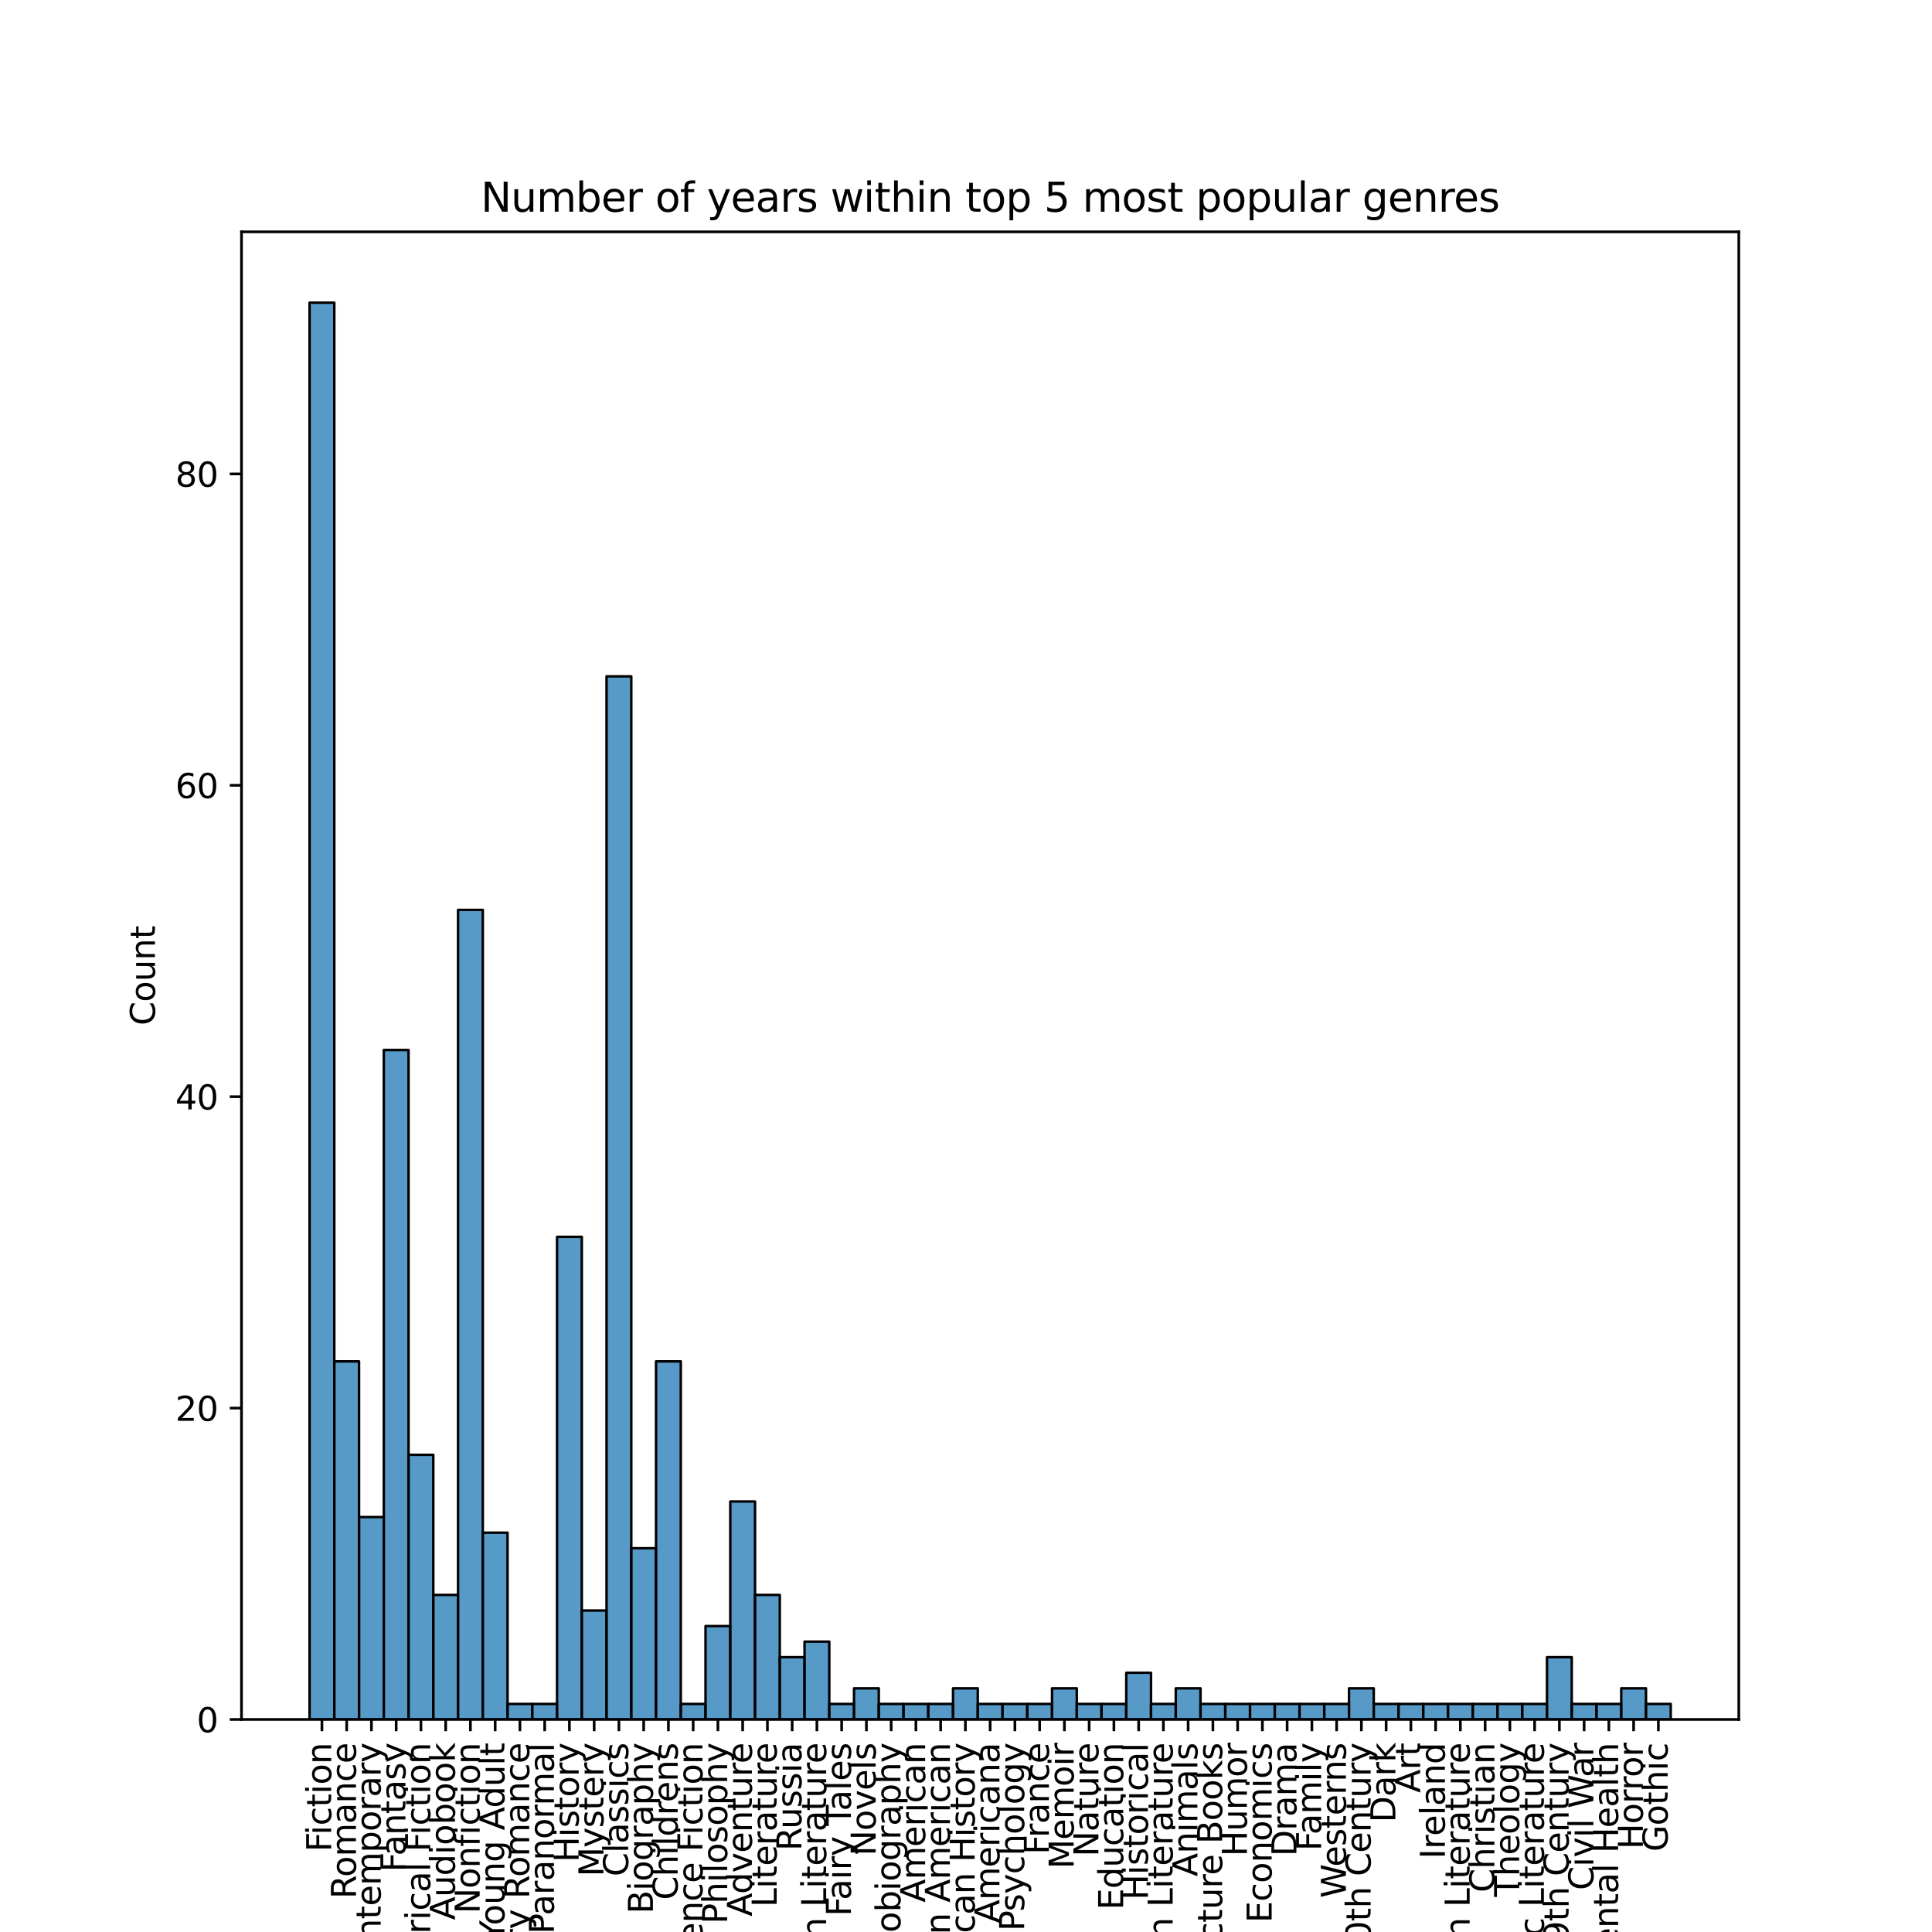 <?xml version="1.0" encoding="utf-8" standalone="no"?>
<!DOCTYPE svg PUBLIC "-//W3C//DTD SVG 1.1//EN"
  "http://www.w3.org/Graphics/SVG/1.1/DTD/svg11.dtd">
<svg xmlns:xlink="http://www.w3.org/1999/xlink" width="576pt" height="576pt" viewBox="0 0 576 576" xmlns="http://www.w3.org/2000/svg" version="1.1">
 <defs>
  <style type="text/css">*{stroke-linejoin: round; stroke-linecap: butt}</style>
 </defs>
 <g id="figure_1">
  <g id="patch_1">
   <path d="M 0 576 
L 576 576 
L 576 0 
L 0 0 
z
" style="fill: #ffffff"/>
  </g>
  <g id="axes_1">
   <g id="patch_2">
    <path d="M 72 512.64 
L 518.4 512.64 
L 518.4 69.12 
L 72 69.12 
z
" style="fill: #ffffff"/>
   </g>
   <g id="patch_3">
    <path d="M 92.291 512.64 
L 99.669 512.64 
L 99.669 90.24 
L 92.291 90.24 
z
" clip-path="url(#pfad76bf0fa)" style="fill: #1f77b4; fill-opacity: 0.75; stroke: #000000; stroke-width: 0.738; stroke-linejoin: miter"/>
   </g>
   <g id="patch_4">
    <path d="M 99.669 512.64 
L 107.048 512.64 
L 107.048 405.88 
L 99.669 405.88 
z
" clip-path="url(#pfad76bf0fa)" style="fill: #1f77b4; fill-opacity: 0.75; stroke: #000000; stroke-width: 0.738; stroke-linejoin: miter"/>
   </g>
   <g id="patch_5">
    <path d="M 107.048 512.64 
L 114.426 512.64 
L 114.426 452.297 
L 107.048 452.297 
z
" clip-path="url(#pfad76bf0fa)" style="fill: #1f77b4; fill-opacity: 0.75; stroke: #000000; stroke-width: 0.738; stroke-linejoin: miter"/>
   </g>
   <g id="patch_6">
    <path d="M 114.426 512.64 
L 121.805 512.64 
L 121.805 313.044 
L 114.426 313.044 
z
" clip-path="url(#pfad76bf0fa)" style="fill: #1f77b4; fill-opacity: 0.75; stroke: #000000; stroke-width: 0.738; stroke-linejoin: miter"/>
   </g>
   <g id="patch_7">
    <path d="M 121.805 512.64 
L 129.183 512.64 
L 129.183 433.73 
L 121.805 433.73 
z
" clip-path="url(#pfad76bf0fa)" style="fill: #1f77b4; fill-opacity: 0.75; stroke: #000000; stroke-width: 0.738; stroke-linejoin: miter"/>
   </g>
   <g id="patch_8">
    <path d="M 129.183 512.64 
L 136.562 512.64 
L 136.562 475.506 
L 129.183 475.506 
z
" clip-path="url(#pfad76bf0fa)" style="fill: #1f77b4; fill-opacity: 0.75; stroke: #000000; stroke-width: 0.738; stroke-linejoin: miter"/>
   </g>
   <g id="patch_9">
    <path d="M 136.562 512.64 
L 143.94 512.64 
L 143.94 271.269 
L 136.562 271.269 
z
" clip-path="url(#pfad76bf0fa)" style="fill: #1f77b4; fill-opacity: 0.75; stroke: #000000; stroke-width: 0.738; stroke-linejoin: miter"/>
   </g>
   <g id="patch_10">
    <path d="M 143.94 512.64 
L 151.319 512.64 
L 151.319 456.939 
L 143.94 456.939 
z
" clip-path="url(#pfad76bf0fa)" style="fill: #1f77b4; fill-opacity: 0.75; stroke: #000000; stroke-width: 0.738; stroke-linejoin: miter"/>
   </g>
   <g id="patch_11">
    <path d="M 151.319 512.64 
L 158.698 512.64 
L 158.698 507.998 
L 151.319 507.998 
z
" clip-path="url(#pfad76bf0fa)" style="fill: #1f77b4; fill-opacity: 0.75; stroke: #000000; stroke-width: 0.738; stroke-linejoin: miter"/>
   </g>
   <g id="patch_12">
    <path d="M 158.698 512.64 
L 166.076 512.64 
L 166.076 507.998 
L 158.698 507.998 
z
" clip-path="url(#pfad76bf0fa)" style="fill: #1f77b4; fill-opacity: 0.75; stroke: #000000; stroke-width: 0.738; stroke-linejoin: miter"/>
   </g>
   <g id="patch_13">
    <path d="M 166.076 512.64 
L 173.455 512.64 
L 173.455 368.745 
L 166.076 368.745 
z
" clip-path="url(#pfad76bf0fa)" style="fill: #1f77b4; fill-opacity: 0.75; stroke: #000000; stroke-width: 0.738; stroke-linejoin: miter"/>
   </g>
   <g id="patch_14">
    <path d="M 173.455 512.64 
L 180.833 512.64 
L 180.833 480.148 
L 173.455 480.148 
z
" clip-path="url(#pfad76bf0fa)" style="fill: #1f77b4; fill-opacity: 0.75; stroke: #000000; stroke-width: 0.738; stroke-linejoin: miter"/>
   </g>
   <g id="patch_15">
    <path d="M 180.833 512.64 
L 188.212 512.64 
L 188.212 201.642 
L 180.833 201.642 
z
" clip-path="url(#pfad76bf0fa)" style="fill: #1f77b4; fill-opacity: 0.75; stroke: #000000; stroke-width: 0.738; stroke-linejoin: miter"/>
   </g>
   <g id="patch_16">
    <path d="M 188.212 512.64 
L 195.59 512.64 
L 195.59 461.581 
L 188.212 461.581 
z
" clip-path="url(#pfad76bf0fa)" style="fill: #1f77b4; fill-opacity: 0.75; stroke: #000000; stroke-width: 0.738; stroke-linejoin: miter"/>
   </g>
   <g id="patch_17">
    <path d="M 195.59 512.64 
L 202.969 512.64 
L 202.969 405.88 
L 195.59 405.88 
z
" clip-path="url(#pfad76bf0fa)" style="fill: #1f77b4; fill-opacity: 0.75; stroke: #000000; stroke-width: 0.738; stroke-linejoin: miter"/>
   </g>
   <g id="patch_18">
    <path d="M 202.969 512.64 
L 210.347 512.64 
L 210.347 507.998 
L 202.969 507.998 
z
" clip-path="url(#pfad76bf0fa)" style="fill: #1f77b4; fill-opacity: 0.75; stroke: #000000; stroke-width: 0.738; stroke-linejoin: miter"/>
   </g>
   <g id="patch_19">
    <path d="M 210.347 512.64 
L 217.726 512.64 
L 217.726 484.789 
L 210.347 484.789 
z
" clip-path="url(#pfad76bf0fa)" style="fill: #1f77b4; fill-opacity: 0.75; stroke: #000000; stroke-width: 0.738; stroke-linejoin: miter"/>
   </g>
   <g id="patch_20">
    <path d="M 217.726 512.64 
L 225.104 512.64 
L 225.104 447.655 
L 217.726 447.655 
z
" clip-path="url(#pfad76bf0fa)" style="fill: #1f77b4; fill-opacity: 0.75; stroke: #000000; stroke-width: 0.738; stroke-linejoin: miter"/>
   </g>
   <g id="patch_21">
    <path d="M 225.104 512.64 
L 232.483 512.64 
L 232.483 475.506 
L 225.104 475.506 
z
" clip-path="url(#pfad76bf0fa)" style="fill: #1f77b4; fill-opacity: 0.75; stroke: #000000; stroke-width: 0.738; stroke-linejoin: miter"/>
   </g>
   <g id="patch_22">
    <path d="M 232.483 512.64 
L 239.861 512.64 
L 239.861 494.073 
L 232.483 494.073 
z
" clip-path="url(#pfad76bf0fa)" style="fill: #1f77b4; fill-opacity: 0.75; stroke: #000000; stroke-width: 0.738; stroke-linejoin: miter"/>
   </g>
   <g id="patch_23">
    <path d="M 239.861 512.64 
L 247.24 512.64 
L 247.24 489.431 
L 239.861 489.431 
z
" clip-path="url(#pfad76bf0fa)" style="fill: #1f77b4; fill-opacity: 0.75; stroke: #000000; stroke-width: 0.738; stroke-linejoin: miter"/>
   </g>
   <g id="patch_24">
    <path d="M 247.24 512.64 
L 254.618 512.64 
L 254.618 507.998 
L 247.24 507.998 
z
" clip-path="url(#pfad76bf0fa)" style="fill: #1f77b4; fill-opacity: 0.75; stroke: #000000; stroke-width: 0.738; stroke-linejoin: miter"/>
   </g>
   <g id="patch_25">
    <path d="M 254.618 512.64 
L 261.997 512.64 
L 261.997 503.356 
L 254.618 503.356 
z
" clip-path="url(#pfad76bf0fa)" style="fill: #1f77b4; fill-opacity: 0.75; stroke: #000000; stroke-width: 0.738; stroke-linejoin: miter"/>
   </g>
   <g id="patch_26">
    <path d="M 261.997 512.64 
L 269.375 512.64 
L 269.375 507.998 
L 261.997 507.998 
z
" clip-path="url(#pfad76bf0fa)" style="fill: #1f77b4; fill-opacity: 0.75; stroke: #000000; stroke-width: 0.738; stroke-linejoin: miter"/>
   </g>
   <g id="patch_27">
    <path d="M 269.375 512.64 
L 276.754 512.64 
L 276.754 507.998 
L 269.375 507.998 
z
" clip-path="url(#pfad76bf0fa)" style="fill: #1f77b4; fill-opacity: 0.75; stroke: #000000; stroke-width: 0.738; stroke-linejoin: miter"/>
   </g>
   <g id="patch_28">
    <path d="M 276.754 512.64 
L 284.132 512.64 
L 284.132 507.998 
L 276.754 507.998 
z
" clip-path="url(#pfad76bf0fa)" style="fill: #1f77b4; fill-opacity: 0.75; stroke: #000000; stroke-width: 0.738; stroke-linejoin: miter"/>
   </g>
   <g id="patch_29">
    <path d="M 284.132 512.64 
L 291.511 512.64 
L 291.511 503.356 
L 284.132 503.356 
z
" clip-path="url(#pfad76bf0fa)" style="fill: #1f77b4; fill-opacity: 0.75; stroke: #000000; stroke-width: 0.738; stroke-linejoin: miter"/>
   </g>
   <g id="patch_30">
    <path d="M 291.511 512.64 
L 298.889 512.64 
L 298.889 507.998 
L 291.511 507.998 
z
" clip-path="url(#pfad76bf0fa)" style="fill: #1f77b4; fill-opacity: 0.75; stroke: #000000; stroke-width: 0.738; stroke-linejoin: miter"/>
   </g>
   <g id="patch_31">
    <path d="M 298.889 512.64 
L 306.268 512.64 
L 306.268 507.998 
L 298.889 507.998 
z
" clip-path="url(#pfad76bf0fa)" style="fill: #1f77b4; fill-opacity: 0.75; stroke: #000000; stroke-width: 0.738; stroke-linejoin: miter"/>
   </g>
   <g id="patch_32">
    <path d="M 306.268 512.64 
L 313.646 512.64 
L 313.646 507.998 
L 306.268 507.998 
z
" clip-path="url(#pfad76bf0fa)" style="fill: #1f77b4; fill-opacity: 0.75; stroke: #000000; stroke-width: 0.738; stroke-linejoin: miter"/>
   </g>
   <g id="patch_33">
    <path d="M 313.646 512.64 
L 321.025 512.64 
L 321.025 503.356 
L 313.646 503.356 
z
" clip-path="url(#pfad76bf0fa)" style="fill: #1f77b4; fill-opacity: 0.75; stroke: #000000; stroke-width: 0.738; stroke-linejoin: miter"/>
   </g>
   <g id="patch_34">
    <path d="M 321.025 512.64 
L 328.403 512.64 
L 328.403 507.998 
L 321.025 507.998 
z
" clip-path="url(#pfad76bf0fa)" style="fill: #1f77b4; fill-opacity: 0.75; stroke: #000000; stroke-width: 0.738; stroke-linejoin: miter"/>
   </g>
   <g id="patch_35">
    <path d="M 328.403 512.64 
L 335.782 512.64 
L 335.782 507.998 
L 328.403 507.998 
z
" clip-path="url(#pfad76bf0fa)" style="fill: #1f77b4; fill-opacity: 0.75; stroke: #000000; stroke-width: 0.738; stroke-linejoin: miter"/>
   </g>
   <g id="patch_36">
    <path d="M 335.782 512.64 
L 343.16 512.64 
L 343.16 498.715 
L 335.782 498.715 
z
" clip-path="url(#pfad76bf0fa)" style="fill: #1f77b4; fill-opacity: 0.75; stroke: #000000; stroke-width: 0.738; stroke-linejoin: miter"/>
   </g>
   <g id="patch_37">
    <path d="M 343.16 512.64 
L 350.539 512.64 
L 350.539 507.998 
L 343.16 507.998 
z
" clip-path="url(#pfad76bf0fa)" style="fill: #1f77b4; fill-opacity: 0.75; stroke: #000000; stroke-width: 0.738; stroke-linejoin: miter"/>
   </g>
   <g id="patch_38">
    <path d="M 350.539 512.64 
L 357.917 512.64 
L 357.917 503.356 
L 350.539 503.356 
z
" clip-path="url(#pfad76bf0fa)" style="fill: #1f77b4; fill-opacity: 0.75; stroke: #000000; stroke-width: 0.738; stroke-linejoin: miter"/>
   </g>
   <g id="patch_39">
    <path d="M 357.917 512.64 
L 365.296 512.64 
L 365.296 507.998 
L 357.917 507.998 
z
" clip-path="url(#pfad76bf0fa)" style="fill: #1f77b4; fill-opacity: 0.75; stroke: #000000; stroke-width: 0.738; stroke-linejoin: miter"/>
   </g>
   <g id="patch_40">
    <path d="M 365.296 512.64 
L 372.674 512.64 
L 372.674 507.998 
L 365.296 507.998 
z
" clip-path="url(#pfad76bf0fa)" style="fill: #1f77b4; fill-opacity: 0.75; stroke: #000000; stroke-width: 0.738; stroke-linejoin: miter"/>
   </g>
   <g id="patch_41">
    <path d="M 372.674 512.64 
L 380.053 512.64 
L 380.053 507.998 
L 372.674 507.998 
z
" clip-path="url(#pfad76bf0fa)" style="fill: #1f77b4; fill-opacity: 0.75; stroke: #000000; stroke-width: 0.738; stroke-linejoin: miter"/>
   </g>
   <g id="patch_42">
    <path d="M 380.053 512.64 
L 387.431 512.64 
L 387.431 507.998 
L 380.053 507.998 
z
" clip-path="url(#pfad76bf0fa)" style="fill: #1f77b4; fill-opacity: 0.75; stroke: #000000; stroke-width: 0.738; stroke-linejoin: miter"/>
   </g>
   <g id="patch_43">
    <path d="M 387.431 512.64 
L 394.81 512.64 
L 394.81 507.998 
L 387.431 507.998 
z
" clip-path="url(#pfad76bf0fa)" style="fill: #1f77b4; fill-opacity: 0.75; stroke: #000000; stroke-width: 0.738; stroke-linejoin: miter"/>
   </g>
   <g id="patch_44">
    <path d="M 394.81 512.64 
L 402.188 512.64 
L 402.188 507.998 
L 394.81 507.998 
z
" clip-path="url(#pfad76bf0fa)" style="fill: #1f77b4; fill-opacity: 0.75; stroke: #000000; stroke-width: 0.738; stroke-linejoin: miter"/>
   </g>
   <g id="patch_45">
    <path d="M 402.188 512.64 
L 409.567 512.64 
L 409.567 503.356 
L 402.188 503.356 
z
" clip-path="url(#pfad76bf0fa)" style="fill: #1f77b4; fill-opacity: 0.75; stroke: #000000; stroke-width: 0.738; stroke-linejoin: miter"/>
   </g>
   <g id="patch_46">
    <path d="M 409.567 512.64 
L 416.945 512.64 
L 416.945 507.998 
L 409.567 507.998 
z
" clip-path="url(#pfad76bf0fa)" style="fill: #1f77b4; fill-opacity: 0.75; stroke: #000000; stroke-width: 0.738; stroke-linejoin: miter"/>
   </g>
   <g id="patch_47">
    <path d="M 416.945 512.64 
L 424.324 512.64 
L 424.324 507.998 
L 416.945 507.998 
z
" clip-path="url(#pfad76bf0fa)" style="fill: #1f77b4; fill-opacity: 0.75; stroke: #000000; stroke-width: 0.738; stroke-linejoin: miter"/>
   </g>
   <g id="patch_48">
    <path d="M 424.324 512.64 
L 431.702 512.64 
L 431.702 507.998 
L 424.324 507.998 
z
" clip-path="url(#pfad76bf0fa)" style="fill: #1f77b4; fill-opacity: 0.75; stroke: #000000; stroke-width: 0.738; stroke-linejoin: miter"/>
   </g>
   <g id="patch_49">
    <path d="M 431.702 512.64 
L 439.081 512.64 
L 439.081 507.998 
L 431.702 507.998 
z
" clip-path="url(#pfad76bf0fa)" style="fill: #1f77b4; fill-opacity: 0.75; stroke: #000000; stroke-width: 0.738; stroke-linejoin: miter"/>
   </g>
   <g id="patch_50">
    <path d="M 439.081 512.64 
L 446.46 512.64 
L 446.46 507.998 
L 439.081 507.998 
z
" clip-path="url(#pfad76bf0fa)" style="fill: #1f77b4; fill-opacity: 0.75; stroke: #000000; stroke-width: 0.738; stroke-linejoin: miter"/>
   </g>
   <g id="patch_51">
    <path d="M 446.46 512.64 
L 453.838 512.64 
L 453.838 507.998 
L 446.46 507.998 
z
" clip-path="url(#pfad76bf0fa)" style="fill: #1f77b4; fill-opacity: 0.75; stroke: #000000; stroke-width: 0.738; stroke-linejoin: miter"/>
   </g>
   <g id="patch_52">
    <path d="M 453.838 512.64 
L 461.217 512.64 
L 461.217 507.998 
L 453.838 507.998 
z
" clip-path="url(#pfad76bf0fa)" style="fill: #1f77b4; fill-opacity: 0.75; stroke: #000000; stroke-width: 0.738; stroke-linejoin: miter"/>
   </g>
   <g id="patch_53">
    <path d="M 461.217 512.64 
L 468.595 512.64 
L 468.595 494.073 
L 461.217 494.073 
z
" clip-path="url(#pfad76bf0fa)" style="fill: #1f77b4; fill-opacity: 0.75; stroke: #000000; stroke-width: 0.738; stroke-linejoin: miter"/>
   </g>
   <g id="patch_54">
    <path d="M 468.595 512.64 
L 475.974 512.64 
L 475.974 507.998 
L 468.595 507.998 
z
" clip-path="url(#pfad76bf0fa)" style="fill: #1f77b4; fill-opacity: 0.75; stroke: #000000; stroke-width: 0.738; stroke-linejoin: miter"/>
   </g>
   <g id="patch_55">
    <path d="M 475.974 512.64 
L 483.352 512.64 
L 483.352 507.998 
L 475.974 507.998 
z
" clip-path="url(#pfad76bf0fa)" style="fill: #1f77b4; fill-opacity: 0.75; stroke: #000000; stroke-width: 0.738; stroke-linejoin: miter"/>
   </g>
   <g id="patch_56">
    <path d="M 483.352 512.64 
L 490.731 512.64 
L 490.731 503.356 
L 483.352 503.356 
z
" clip-path="url(#pfad76bf0fa)" style="fill: #1f77b4; fill-opacity: 0.75; stroke: #000000; stroke-width: 0.738; stroke-linejoin: miter"/>
   </g>
   <g id="patch_57">
    <path d="M 490.731 512.64 
L 498.109 512.64 
L 498.109 507.998 
L 490.731 507.998 
z
" clip-path="url(#pfad76bf0fa)" style="fill: #1f77b4; fill-opacity: 0.75; stroke: #000000; stroke-width: 0.738; stroke-linejoin: miter"/>
   </g>
   <g id="matplotlib.axis_1">
    <g id="xtick_1">
     <g id="line2d_1">
      <defs>
       <path id="m900257776a" d="M 0 0 
L 0 3.5 
" style="stroke: #000000; stroke-width: 0.8"/>
      </defs>
      <g>
       <use xlink:href="#m900257776a" x="95.98" y="512.64" style="stroke: #000000; stroke-width: 0.8"/>
      </g>
     </g>
     <g id="text_1">
      <!-- Fiction -->
      <g transform="translate(98.74 552.098) rotate(-90) scale(0.1 -0.1)">
       <defs>
        <path id="DejaVuSans-46" d="M 628 4666 
L 3309 4666 
L 3309 4134 
L 1259 4134 
L 1259 2759 
L 3109 2759 
L 3109 2228 
L 1259 2228 
L 1259 0 
L 628 0 
L 628 4666 
z
" transform="scale(0.016)"/>
        <path id="DejaVuSans-69" d="M 603 3500 
L 1178 3500 
L 1178 0 
L 603 0 
L 603 3500 
z
M 603 4863 
L 1178 4863 
L 1178 4134 
L 603 4134 
L 603 4863 
z
" transform="scale(0.016)"/>
        <path id="DejaVuSans-63" d="M 3122 3366 
L 3122 2828 
Q 2878 2963 2633 3030 
Q 2388 3097 2138 3097 
Q 1578 3097 1268 2742 
Q 959 2388 959 1747 
Q 959 1106 1268 751 
Q 1578 397 2138 397 
Q 2388 397 2633 464 
Q 2878 531 3122 666 
L 3122 134 
Q 2881 22 2623 -34 
Q 2366 -91 2075 -91 
Q 1284 -91 818 406 
Q 353 903 353 1747 
Q 353 2603 823 3093 
Q 1294 3584 2113 3584 
Q 2378 3584 2631 3529 
Q 2884 3475 3122 3366 
z
" transform="scale(0.016)"/>
        <path id="DejaVuSans-74" d="M 1172 4494 
L 1172 3500 
L 2356 3500 
L 2356 3053 
L 1172 3053 
L 1172 1153 
Q 1172 725 1289 603 
Q 1406 481 1766 481 
L 2356 481 
L 2356 0 
L 1766 0 
Q 1100 0 847 248 
Q 594 497 594 1153 
L 594 3053 
L 172 3053 
L 172 3500 
L 594 3500 
L 594 4494 
L 1172 4494 
z
" transform="scale(0.016)"/>
        <path id="DejaVuSans-6f" d="M 1959 3097 
Q 1497 3097 1228 2736 
Q 959 2375 959 1747 
Q 959 1119 1226 758 
Q 1494 397 1959 397 
Q 2419 397 2687 759 
Q 2956 1122 2956 1747 
Q 2956 2369 2687 2733 
Q 2419 3097 1959 3097 
z
M 1959 3584 
Q 2709 3584 3137 3096 
Q 3566 2609 3566 1747 
Q 3566 888 3137 398 
Q 2709 -91 1959 -91 
Q 1206 -91 779 398 
Q 353 888 353 1747 
Q 353 2609 779 3096 
Q 1206 3584 1959 3584 
z
" transform="scale(0.016)"/>
        <path id="DejaVuSans-6e" d="M 3513 2113 
L 3513 0 
L 2938 0 
L 2938 2094 
Q 2938 2591 2744 2837 
Q 2550 3084 2163 3084 
Q 1697 3084 1428 2787 
Q 1159 2491 1159 1978 
L 1159 0 
L 581 0 
L 581 3500 
L 1159 3500 
L 1159 2956 
Q 1366 3272 1645 3428 
Q 1925 3584 2291 3584 
Q 2894 3584 3203 3211 
Q 3513 2838 3513 2113 
z
" transform="scale(0.016)"/>
       </defs>
       <use xlink:href="#DejaVuSans-46"/>
       <use xlink:href="#DejaVuSans-69" x="50.27"/>
       <use xlink:href="#DejaVuSans-63" x="78.053"/>
       <use xlink:href="#DejaVuSans-74" x="133.033"/>
       <use xlink:href="#DejaVuSans-69" x="172.242"/>
       <use xlink:href="#DejaVuSans-6f" x="200.025"/>
       <use xlink:href="#DejaVuSans-6e" x="261.207"/>
      </g>
     </g>
    </g>
    <g id="xtick_2">
     <g id="line2d_2">
      <g>
       <use xlink:href="#m900257776a" x="103.359" y="512.64" style="stroke: #000000; stroke-width: 0.8"/>
      </g>
     </g>
     <g id="text_2">
      <!-- Romance -->
      <g transform="translate(106.118 566.115) rotate(-90) scale(0.1 -0.1)">
       <defs>
        <path id="DejaVuSans-52" d="M 2841 2188 
Q 3044 2119 3236 1894 
Q 3428 1669 3622 1275 
L 4263 0 
L 3584 0 
L 2988 1197 
Q 2756 1666 2539 1819 
Q 2322 1972 1947 1972 
L 1259 1972 
L 1259 0 
L 628 0 
L 628 4666 
L 2053 4666 
Q 2853 4666 3247 4331 
Q 3641 3997 3641 3322 
Q 3641 2881 3436 2590 
Q 3231 2300 2841 2188 
z
M 1259 4147 
L 1259 2491 
L 2053 2491 
Q 2509 2491 2742 2702 
Q 2975 2913 2975 3322 
Q 2975 3731 2742 3939 
Q 2509 4147 2053 4147 
L 1259 4147 
z
" transform="scale(0.016)"/>
        <path id="DejaVuSans-6d" d="M 3328 2828 
Q 3544 3216 3844 3400 
Q 4144 3584 4550 3584 
Q 5097 3584 5394 3201 
Q 5691 2819 5691 2113 
L 5691 0 
L 5113 0 
L 5113 2094 
Q 5113 2597 4934 2840 
Q 4756 3084 4391 3084 
Q 3944 3084 3684 2787 
Q 3425 2491 3425 1978 
L 3425 0 
L 2847 0 
L 2847 2094 
Q 2847 2600 2669 2842 
Q 2491 3084 2119 3084 
Q 1678 3084 1418 2786 
Q 1159 2488 1159 1978 
L 1159 0 
L 581 0 
L 581 3500 
L 1159 3500 
L 1159 2956 
Q 1356 3278 1631 3431 
Q 1906 3584 2284 3584 
Q 2666 3584 2933 3390 
Q 3200 3197 3328 2828 
z
" transform="scale(0.016)"/>
        <path id="DejaVuSans-61" d="M 2194 1759 
Q 1497 1759 1228 1600 
Q 959 1441 959 1056 
Q 959 750 1161 570 
Q 1363 391 1709 391 
Q 2188 391 2477 730 
Q 2766 1069 2766 1631 
L 2766 1759 
L 2194 1759 
z
M 3341 1997 
L 3341 0 
L 2766 0 
L 2766 531 
Q 2569 213 2275 61 
Q 1981 -91 1556 -91 
Q 1019 -91 701 211 
Q 384 513 384 1019 
Q 384 1609 779 1909 
Q 1175 2209 1959 2209 
L 2766 2209 
L 2766 2266 
Q 2766 2663 2505 2880 
Q 2244 3097 1772 3097 
Q 1472 3097 1187 3025 
Q 903 2953 641 2809 
L 641 3341 
Q 956 3463 1253 3523 
Q 1550 3584 1831 3584 
Q 2591 3584 2966 3190 
Q 3341 2797 3341 1997 
z
" transform="scale(0.016)"/>
        <path id="DejaVuSans-65" d="M 3597 1894 
L 3597 1613 
L 953 1613 
Q 991 1019 1311 708 
Q 1631 397 2203 397 
Q 2534 397 2845 478 
Q 3156 559 3463 722 
L 3463 178 
Q 3153 47 2828 -22 
Q 2503 -91 2169 -91 
Q 1331 -91 842 396 
Q 353 884 353 1716 
Q 353 2575 817 3079 
Q 1281 3584 2069 3584 
Q 2775 3584 3186 3129 
Q 3597 2675 3597 1894 
z
M 3022 2063 
Q 3016 2534 2758 2815 
Q 2500 3097 2075 3097 
Q 1594 3097 1305 2825 
Q 1016 2553 972 2059 
L 3022 2063 
z
" transform="scale(0.016)"/>
       </defs>
       <use xlink:href="#DejaVuSans-52"/>
       <use xlink:href="#DejaVuSans-6f" x="64.982"/>
       <use xlink:href="#DejaVuSans-6d" x="126.164"/>
       <use xlink:href="#DejaVuSans-61" x="223.576"/>
       <use xlink:href="#DejaVuSans-6e" x="284.855"/>
       <use xlink:href="#DejaVuSans-63" x="348.234"/>
       <use xlink:href="#DejaVuSans-65" x="403.215"/>
      </g>
     </g>
    </g>
    <g id="xtick_3">
     <g id="line2d_3">
      <g>
       <use xlink:href="#m900257776a" x="110.737" y="512.64" style="stroke: #000000; stroke-width: 0.8"/>
      </g>
     </g>
     <g id="text_3">
      <!-- Contemporary -->
      <g transform="translate(113.497 591.629) rotate(-90) scale(0.1 -0.1)">
       <defs>
        <path id="DejaVuSans-43" d="M 4122 4306 
L 4122 3641 
Q 3803 3938 3442 4084 
Q 3081 4231 2675 4231 
Q 1875 4231 1450 3742 
Q 1025 3253 1025 2328 
Q 1025 1406 1450 917 
Q 1875 428 2675 428 
Q 3081 428 3442 575 
Q 3803 722 4122 1019 
L 4122 359 
Q 3791 134 3420 21 
Q 3050 -91 2638 -91 
Q 1578 -91 968 557 
Q 359 1206 359 2328 
Q 359 3453 968 4101 
Q 1578 4750 2638 4750 
Q 3056 4750 3426 4639 
Q 3797 4528 4122 4306 
z
" transform="scale(0.016)"/>
        <path id="DejaVuSans-70" d="M 1159 525 
L 1159 -1331 
L 581 -1331 
L 581 3500 
L 1159 3500 
L 1159 2969 
Q 1341 3281 1617 3432 
Q 1894 3584 2278 3584 
Q 2916 3584 3314 3078 
Q 3713 2572 3713 1747 
Q 3713 922 3314 415 
Q 2916 -91 2278 -91 
Q 1894 -91 1617 61 
Q 1341 213 1159 525 
z
M 3116 1747 
Q 3116 2381 2855 2742 
Q 2594 3103 2138 3103 
Q 1681 3103 1420 2742 
Q 1159 2381 1159 1747 
Q 1159 1113 1420 752 
Q 1681 391 2138 391 
Q 2594 391 2855 752 
Q 3116 1113 3116 1747 
z
" transform="scale(0.016)"/>
        <path id="DejaVuSans-72" d="M 2631 2963 
Q 2534 3019 2420 3045 
Q 2306 3072 2169 3072 
Q 1681 3072 1420 2755 
Q 1159 2438 1159 1844 
L 1159 0 
L 581 0 
L 581 3500 
L 1159 3500 
L 1159 2956 
Q 1341 3275 1631 3429 
Q 1922 3584 2338 3584 
Q 2397 3584 2469 3576 
Q 2541 3569 2628 3553 
L 2631 2963 
z
" transform="scale(0.016)"/>
        <path id="DejaVuSans-79" d="M 2059 -325 
Q 1816 -950 1584 -1140 
Q 1353 -1331 966 -1331 
L 506 -1331 
L 506 -850 
L 844 -850 
Q 1081 -850 1212 -737 
Q 1344 -625 1503 -206 
L 1606 56 
L 191 3500 
L 800 3500 
L 1894 763 
L 2988 3500 
L 3597 3500 
L 2059 -325 
z
" transform="scale(0.016)"/>
       </defs>
       <use xlink:href="#DejaVuSans-43"/>
       <use xlink:href="#DejaVuSans-6f" x="69.824"/>
       <use xlink:href="#DejaVuSans-6e" x="131.006"/>
       <use xlink:href="#DejaVuSans-74" x="194.385"/>
       <use xlink:href="#DejaVuSans-65" x="233.594"/>
       <use xlink:href="#DejaVuSans-6d" x="295.117"/>
       <use xlink:href="#DejaVuSans-70" x="392.529"/>
       <use xlink:href="#DejaVuSans-6f" x="456.006"/>
       <use xlink:href="#DejaVuSans-72" x="517.188"/>
       <use xlink:href="#DejaVuSans-61" x="558.301"/>
       <use xlink:href="#DejaVuSans-72" x="619.58"/>
       <use xlink:href="#DejaVuSans-79" x="660.693"/>
      </g>
     </g>
    </g>
    <g id="xtick_4">
     <g id="line2d_4">
      <g>
       <use xlink:href="#m900257776a" x="118.116" y="512.64" style="stroke: #000000; stroke-width: 0.8"/>
      </g>
     </g>
     <g id="text_4">
      <!-- Fantasy -->
      <g transform="translate(120.875 558.121) rotate(-90) scale(0.1 -0.1)">
       <defs>
        <path id="DejaVuSans-73" d="M 2834 3397 
L 2834 2853 
Q 2591 2978 2328 3040 
Q 2066 3103 1784 3103 
Q 1356 3103 1142 2972 
Q 928 2841 928 2578 
Q 928 2378 1081 2264 
Q 1234 2150 1697 2047 
L 1894 2003 
Q 2506 1872 2764 1633 
Q 3022 1394 3022 966 
Q 3022 478 2636 193 
Q 2250 -91 1575 -91 
Q 1294 -91 989 -36 
Q 684 19 347 128 
L 347 722 
Q 666 556 975 473 
Q 1284 391 1588 391 
Q 1994 391 2212 530 
Q 2431 669 2431 922 
Q 2431 1156 2273 1281 
Q 2116 1406 1581 1522 
L 1381 1569 
Q 847 1681 609 1914 
Q 372 2147 372 2553 
Q 372 3047 722 3315 
Q 1072 3584 1716 3584 
Q 2034 3584 2315 3537 
Q 2597 3491 2834 3397 
z
" transform="scale(0.016)"/>
       </defs>
       <use xlink:href="#DejaVuSans-46"/>
       <use xlink:href="#DejaVuSans-61" x="48.395"/>
       <use xlink:href="#DejaVuSans-6e" x="109.674"/>
       <use xlink:href="#DejaVuSans-74" x="173.053"/>
       <use xlink:href="#DejaVuSans-61" x="212.262"/>
       <use xlink:href="#DejaVuSans-73" x="273.541"/>
       <use xlink:href="#DejaVuSans-79" x="325.641"/>
      </g>
     </g>
    </g>
    <g id="xtick_5">
     <g id="line2d_5">
      <g>
       <use xlink:href="#m900257776a" x="125.494" y="512.64" style="stroke: #000000; stroke-width: 0.8"/>
      </g>
     </g>
     <g id="text_5">
      <!-- Historical Fiction -->
      <g transform="translate(128.254 602.117) rotate(-90) scale(0.1 -0.1)">
       <defs>
        <path id="DejaVuSans-48" d="M 628 4666 
L 1259 4666 
L 1259 2753 
L 3553 2753 
L 3553 4666 
L 4184 4666 
L 4184 0 
L 3553 0 
L 3553 2222 
L 1259 2222 
L 1259 0 
L 628 0 
L 628 4666 
z
" transform="scale(0.016)"/>
        <path id="DejaVuSans-6c" d="M 603 4863 
L 1178 4863 
L 1178 0 
L 603 0 
L 603 4863 
z
" transform="scale(0.016)"/>
        <path id="DejaVuSans-20" transform="scale(0.016)"/>
       </defs>
       <use xlink:href="#DejaVuSans-48"/>
       <use xlink:href="#DejaVuSans-69" x="75.195"/>
       <use xlink:href="#DejaVuSans-73" x="102.979"/>
       <use xlink:href="#DejaVuSans-74" x="155.078"/>
       <use xlink:href="#DejaVuSans-6f" x="194.287"/>
       <use xlink:href="#DejaVuSans-72" x="255.469"/>
       <use xlink:href="#DejaVuSans-69" x="296.582"/>
       <use xlink:href="#DejaVuSans-63" x="324.365"/>
       <use xlink:href="#DejaVuSans-61" x="379.346"/>
       <use xlink:href="#DejaVuSans-6c" x="440.625"/>
       <use xlink:href="#DejaVuSans-20" x="468.408"/>
       <use xlink:href="#DejaVuSans-46" x="500.195"/>
       <use xlink:href="#DejaVuSans-69" x="550.465"/>
       <use xlink:href="#DejaVuSans-63" x="578.248"/>
       <use xlink:href="#DejaVuSans-74" x="633.229"/>
       <use xlink:href="#DejaVuSans-69" x="672.438"/>
       <use xlink:href="#DejaVuSans-6f" x="700.221"/>
       <use xlink:href="#DejaVuSans-6e" x="761.402"/>
      </g>
     </g>
    </g>
    <g id="xtick_6">
     <g id="line2d_6">
      <g>
       <use xlink:href="#m900257776a" x="132.873" y="512.64" style="stroke: #000000; stroke-width: 0.8"/>
      </g>
     </g>
     <g id="text_6">
      <!-- Audiobook -->
      <g transform="translate(135.632 572.44) rotate(-90) scale(0.1 -0.1)">
       <defs>
        <path id="DejaVuSans-41" d="M 2188 4044 
L 1331 1722 
L 3047 1722 
L 2188 4044 
z
M 1831 4666 
L 2547 4666 
L 4325 0 
L 3669 0 
L 3244 1197 
L 1141 1197 
L 716 0 
L 50 0 
L 1831 4666 
z
" transform="scale(0.016)"/>
        <path id="DejaVuSans-75" d="M 544 1381 
L 544 3500 
L 1119 3500 
L 1119 1403 
Q 1119 906 1312 657 
Q 1506 409 1894 409 
Q 2359 409 2629 706 
Q 2900 1003 2900 1516 
L 2900 3500 
L 3475 3500 
L 3475 0 
L 2900 0 
L 2900 538 
Q 2691 219 2414 64 
Q 2138 -91 1772 -91 
Q 1169 -91 856 284 
Q 544 659 544 1381 
z
M 1991 3584 
L 1991 3584 
z
" transform="scale(0.016)"/>
        <path id="DejaVuSans-64" d="M 2906 2969 
L 2906 4863 
L 3481 4863 
L 3481 0 
L 2906 0 
L 2906 525 
Q 2725 213 2448 61 
Q 2172 -91 1784 -91 
Q 1150 -91 751 415 
Q 353 922 353 1747 
Q 353 2572 751 3078 
Q 1150 3584 1784 3584 
Q 2172 3584 2448 3432 
Q 2725 3281 2906 2969 
z
M 947 1747 
Q 947 1113 1208 752 
Q 1469 391 1925 391 
Q 2381 391 2643 752 
Q 2906 1113 2906 1747 
Q 2906 2381 2643 2742 
Q 2381 3103 1925 3103 
Q 1469 3103 1208 2742 
Q 947 2381 947 1747 
z
" transform="scale(0.016)"/>
        <path id="DejaVuSans-62" d="M 3116 1747 
Q 3116 2381 2855 2742 
Q 2594 3103 2138 3103 
Q 1681 3103 1420 2742 
Q 1159 2381 1159 1747 
Q 1159 1113 1420 752 
Q 1681 391 2138 391 
Q 2594 391 2855 752 
Q 3116 1113 3116 1747 
z
M 1159 2969 
Q 1341 3281 1617 3432 
Q 1894 3584 2278 3584 
Q 2916 3584 3314 3078 
Q 3713 2572 3713 1747 
Q 3713 922 3314 415 
Q 2916 -91 2278 -91 
Q 1894 -91 1617 61 
Q 1341 213 1159 525 
L 1159 0 
L 581 0 
L 581 4863 
L 1159 4863 
L 1159 2969 
z
" transform="scale(0.016)"/>
        <path id="DejaVuSans-6b" d="M 581 4863 
L 1159 4863 
L 1159 1991 
L 2875 3500 
L 3609 3500 
L 1753 1863 
L 3688 0 
L 2938 0 
L 1159 1709 
L 1159 0 
L 581 0 
L 581 4863 
z
" transform="scale(0.016)"/>
       </defs>
       <use xlink:href="#DejaVuSans-41"/>
       <use xlink:href="#DejaVuSans-75" x="68.408"/>
       <use xlink:href="#DejaVuSans-64" x="131.787"/>
       <use xlink:href="#DejaVuSans-69" x="195.264"/>
       <use xlink:href="#DejaVuSans-6f" x="223.047"/>
       <use xlink:href="#DejaVuSans-62" x="284.229"/>
       <use xlink:href="#DejaVuSans-6f" x="347.705"/>
       <use xlink:href="#DejaVuSans-6f" x="408.887"/>
       <use xlink:href="#DejaVuSans-6b" x="470.068"/>
      </g>
     </g>
    </g>
    <g id="xtick_7">
     <g id="line2d_7">
      <g>
       <use xlink:href="#m900257776a" x="140.251" y="512.64" style="stroke: #000000; stroke-width: 0.8"/>
      </g>
     </g>
     <g id="text_7">
      <!-- Nonfiction -->
      <g transform="translate(143.011 570.529) rotate(-90) scale(0.1 -0.1)">
       <defs>
        <path id="DejaVuSans-4e" d="M 628 4666 
L 1478 4666 
L 3547 763 
L 3547 4666 
L 4159 4666 
L 4159 0 
L 3309 0 
L 1241 3903 
L 1241 0 
L 628 0 
L 628 4666 
z
" transform="scale(0.016)"/>
        <path id="DejaVuSans-66" d="M 2375 4863 
L 2375 4384 
L 1825 4384 
Q 1516 4384 1395 4259 
Q 1275 4134 1275 3809 
L 1275 3500 
L 2222 3500 
L 2222 3053 
L 1275 3053 
L 1275 0 
L 697 0 
L 697 3053 
L 147 3053 
L 147 3500 
L 697 3500 
L 697 3744 
Q 697 4328 969 4595 
Q 1241 4863 1831 4863 
L 2375 4863 
z
" transform="scale(0.016)"/>
       </defs>
       <use xlink:href="#DejaVuSans-4e"/>
       <use xlink:href="#DejaVuSans-6f" x="74.805"/>
       <use xlink:href="#DejaVuSans-6e" x="135.986"/>
       <use xlink:href="#DejaVuSans-66" x="199.365"/>
       <use xlink:href="#DejaVuSans-69" x="234.57"/>
       <use xlink:href="#DejaVuSans-63" x="262.354"/>
       <use xlink:href="#DejaVuSans-74" x="317.334"/>
       <use xlink:href="#DejaVuSans-69" x="356.543"/>
       <use xlink:href="#DejaVuSans-6f" x="384.326"/>
       <use xlink:href="#DejaVuSans-6e" x="445.508"/>
      </g>
     </g>
    </g>
    <g id="xtick_8">
     <g id="line2d_8">
      <g>
       <use xlink:href="#m900257776a" x="147.63" y="512.64" style="stroke: #000000; stroke-width: 0.8"/>
      </g>
     </g>
     <g id="text_8">
      <!-- Young Adult -->
      <g transform="translate(150.389 578.793) rotate(-90) scale(0.1 -0.1)">
       <defs>
        <path id="DejaVuSans-59" d="M -13 4666 
L 666 4666 
L 1959 2747 
L 3244 4666 
L 3922 4666 
L 2272 2222 
L 2272 0 
L 1638 0 
L 1638 2222 
L -13 4666 
z
" transform="scale(0.016)"/>
        <path id="DejaVuSans-67" d="M 2906 1791 
Q 2906 2416 2648 2759 
Q 2391 3103 1925 3103 
Q 1463 3103 1205 2759 
Q 947 2416 947 1791 
Q 947 1169 1205 825 
Q 1463 481 1925 481 
Q 2391 481 2648 825 
Q 2906 1169 2906 1791 
z
M 3481 434 
Q 3481 -459 3084 -895 
Q 2688 -1331 1869 -1331 
Q 1566 -1331 1297 -1286 
Q 1028 -1241 775 -1147 
L 775 -588 
Q 1028 -725 1275 -790 
Q 1522 -856 1778 -856 
Q 2344 -856 2625 -561 
Q 2906 -266 2906 331 
L 2906 616 
Q 2728 306 2450 153 
Q 2172 0 1784 0 
Q 1141 0 747 490 
Q 353 981 353 1791 
Q 353 2603 747 3093 
Q 1141 3584 1784 3584 
Q 2172 3584 2450 3431 
Q 2728 3278 2906 2969 
L 2906 3500 
L 3481 3500 
L 3481 434 
z
" transform="scale(0.016)"/>
       </defs>
       <use xlink:href="#DejaVuSans-59"/>
       <use xlink:href="#DejaVuSans-6f" x="47.834"/>
       <use xlink:href="#DejaVuSans-75" x="109.016"/>
       <use xlink:href="#DejaVuSans-6e" x="172.395"/>
       <use xlink:href="#DejaVuSans-67" x="235.773"/>
       <use xlink:href="#DejaVuSans-20" x="299.25"/>
       <use xlink:href="#DejaVuSans-41" x="331.037"/>
       <use xlink:href="#DejaVuSans-64" x="397.695"/>
       <use xlink:href="#DejaVuSans-75" x="461.172"/>
       <use xlink:href="#DejaVuSans-6c" x="524.551"/>
       <use xlink:href="#DejaVuSans-74" x="552.334"/>
      </g>
     </g>
    </g>
    <g id="xtick_9">
     <g id="line2d_9">
      <g>
       <use xlink:href="#m900257776a" x="155.008" y="512.64" style="stroke: #000000; stroke-width: 0.8"/>
      </g>
     </g>
     <g id="text_9">
      <!-- Contemporary Romance -->
      <g transform="translate(157.768 641.282) rotate(-90) scale(0.1 -0.1)">
       <use xlink:href="#DejaVuSans-43"/>
       <use xlink:href="#DejaVuSans-6f" x="69.824"/>
       <use xlink:href="#DejaVuSans-6e" x="131.006"/>
       <use xlink:href="#DejaVuSans-74" x="194.385"/>
       <use xlink:href="#DejaVuSans-65" x="233.594"/>
       <use xlink:href="#DejaVuSans-6d" x="295.117"/>
       <use xlink:href="#DejaVuSans-70" x="392.529"/>
       <use xlink:href="#DejaVuSans-6f" x="456.006"/>
       <use xlink:href="#DejaVuSans-72" x="517.188"/>
       <use xlink:href="#DejaVuSans-61" x="558.301"/>
       <use xlink:href="#DejaVuSans-72" x="619.58"/>
       <use xlink:href="#DejaVuSans-79" x="660.693"/>
       <use xlink:href="#DejaVuSans-20" x="719.873"/>
       <use xlink:href="#DejaVuSans-52" x="751.66"/>
       <use xlink:href="#DejaVuSans-6f" x="816.643"/>
       <use xlink:href="#DejaVuSans-6d" x="877.824"/>
       <use xlink:href="#DejaVuSans-61" x="975.236"/>
       <use xlink:href="#DejaVuSans-6e" x="1036.516"/>
       <use xlink:href="#DejaVuSans-63" x="1099.895"/>
       <use xlink:href="#DejaVuSans-65" x="1154.875"/>
      </g>
     </g>
    </g>
    <g id="xtick_10">
     <g id="line2d_10">
      <g>
       <use xlink:href="#m900257776a" x="162.387" y="512.64" style="stroke: #000000; stroke-width: 0.8"/>
      </g>
     </g>
     <g id="text_10">
      <!-- Paranormal -->
      <g transform="translate(165.146 576.626) rotate(-90) scale(0.1 -0.1)">
       <defs>
        <path id="DejaVuSans-50" d="M 1259 4147 
L 1259 2394 
L 2053 2394 
Q 2494 2394 2734 2622 
Q 2975 2850 2975 3272 
Q 2975 3691 2734 3919 
Q 2494 4147 2053 4147 
L 1259 4147 
z
M 628 4666 
L 2053 4666 
Q 2838 4666 3239 4311 
Q 3641 3956 3641 3272 
Q 3641 2581 3239 2228 
Q 2838 1875 2053 1875 
L 1259 1875 
L 1259 0 
L 628 0 
L 628 4666 
z
" transform="scale(0.016)"/>
       </defs>
       <use xlink:href="#DejaVuSans-50"/>
       <use xlink:href="#DejaVuSans-61" x="55.803"/>
       <use xlink:href="#DejaVuSans-72" x="117.082"/>
       <use xlink:href="#DejaVuSans-61" x="158.195"/>
       <use xlink:href="#DejaVuSans-6e" x="219.475"/>
       <use xlink:href="#DejaVuSans-6f" x="282.854"/>
       <use xlink:href="#DejaVuSans-72" x="344.035"/>
       <use xlink:href="#DejaVuSans-6d" x="383.398"/>
       <use xlink:href="#DejaVuSans-61" x="480.811"/>
       <use xlink:href="#DejaVuSans-6c" x="542.09"/>
      </g>
     </g>
    </g>
    <g id="xtick_11">
     <g id="line2d_11">
      <g>
       <use xlink:href="#m900257776a" x="169.765" y="512.64" style="stroke: #000000; stroke-width: 0.8"/>
      </g>
     </g>
     <g id="text_11">
      <!-- History -->
      <g transform="translate(172.525 555.217) rotate(-90) scale(0.1 -0.1)">
       <use xlink:href="#DejaVuSans-48"/>
       <use xlink:href="#DejaVuSans-69" x="75.195"/>
       <use xlink:href="#DejaVuSans-73" x="102.979"/>
       <use xlink:href="#DejaVuSans-74" x="155.078"/>
       <use xlink:href="#DejaVuSans-6f" x="194.287"/>
       <use xlink:href="#DejaVuSans-72" x="255.469"/>
       <use xlink:href="#DejaVuSans-79" x="296.582"/>
      </g>
     </g>
    </g>
    <g id="xtick_12">
     <g id="line2d_12">
      <g>
       <use xlink:href="#m900257776a" x="177.144" y="512.64" style="stroke: #000000; stroke-width: 0.8"/>
      </g>
     </g>
     <g id="text_12">
      <!-- Mystery -->
      <g transform="translate(179.903 559.499) rotate(-90) scale(0.1 -0.1)">
       <defs>
        <path id="DejaVuSans-4d" d="M 628 4666 
L 1569 4666 
L 2759 1491 
L 3956 4666 
L 4897 4666 
L 4897 0 
L 4281 0 
L 4281 4097 
L 3078 897 
L 2444 897 
L 1241 4097 
L 1241 0 
L 628 0 
L 628 4666 
z
" transform="scale(0.016)"/>
       </defs>
       <use xlink:href="#DejaVuSans-4d"/>
       <use xlink:href="#DejaVuSans-79" x="86.279"/>
       <use xlink:href="#DejaVuSans-73" x="145.459"/>
       <use xlink:href="#DejaVuSans-74" x="197.559"/>
       <use xlink:href="#DejaVuSans-65" x="236.768"/>
       <use xlink:href="#DejaVuSans-72" x="298.291"/>
       <use xlink:href="#DejaVuSans-79" x="339.404"/>
      </g>
     </g>
    </g>
    <g id="xtick_13">
     <g id="line2d_13">
      <g>
       <use xlink:href="#m900257776a" x="184.522" y="512.64" style="stroke: #000000; stroke-width: 0.8"/>
      </g>
     </g>
     <g id="text_13">
      <!-- Classics -->
      <g transform="translate(187.282 559.434) rotate(-90) scale(0.1 -0.1)">
       <use xlink:href="#DejaVuSans-43"/>
       <use xlink:href="#DejaVuSans-6c" x="69.824"/>
       <use xlink:href="#DejaVuSans-61" x="97.607"/>
       <use xlink:href="#DejaVuSans-73" x="158.887"/>
       <use xlink:href="#DejaVuSans-73" x="210.986"/>
       <use xlink:href="#DejaVuSans-69" x="263.086"/>
       <use xlink:href="#DejaVuSans-63" x="290.869"/>
       <use xlink:href="#DejaVuSans-73" x="345.85"/>
      </g>
     </g>
    </g>
    <g id="xtick_14">
     <g id="line2d_14">
      <g>
       <use xlink:href="#m900257776a" x="191.901" y="512.64" style="stroke: #000000; stroke-width: 0.8"/>
      </g>
     </g>
     <g id="text_14">
      <!-- Biography -->
      <g transform="translate(194.66 570.59) rotate(-90) scale(0.1 -0.1)">
       <defs>
        <path id="DejaVuSans-42" d="M 1259 2228 
L 1259 519 
L 2272 519 
Q 2781 519 3026 730 
Q 3272 941 3272 1375 
Q 3272 1813 3026 2020 
Q 2781 2228 2272 2228 
L 1259 2228 
z
M 1259 4147 
L 1259 2741 
L 2194 2741 
Q 2656 2741 2882 2914 
Q 3109 3088 3109 3444 
Q 3109 3797 2882 3972 
Q 2656 4147 2194 4147 
L 1259 4147 
z
M 628 4666 
L 2241 4666 
Q 2963 4666 3353 4366 
Q 3744 4066 3744 3513 
Q 3744 3084 3544 2831 
Q 3344 2578 2956 2516 
Q 3422 2416 3680 2098 
Q 3938 1781 3938 1306 
Q 3938 681 3513 340 
Q 3088 0 2303 0 
L 628 0 
L 628 4666 
z
" transform="scale(0.016)"/>
        <path id="DejaVuSans-68" d="M 3513 2113 
L 3513 0 
L 2938 0 
L 2938 2094 
Q 2938 2591 2744 2837 
Q 2550 3084 2163 3084 
Q 1697 3084 1428 2787 
Q 1159 2491 1159 1978 
L 1159 0 
L 581 0 
L 581 4863 
L 1159 4863 
L 1159 2956 
Q 1366 3272 1645 3428 
Q 1925 3584 2291 3584 
Q 2894 3584 3203 3211 
Q 3513 2838 3513 2113 
z
" transform="scale(0.016)"/>
       </defs>
       <use xlink:href="#DejaVuSans-42"/>
       <use xlink:href="#DejaVuSans-69" x="68.604"/>
       <use xlink:href="#DejaVuSans-6f" x="96.387"/>
       <use xlink:href="#DejaVuSans-67" x="157.568"/>
       <use xlink:href="#DejaVuSans-72" x="221.045"/>
       <use xlink:href="#DejaVuSans-61" x="262.158"/>
       <use xlink:href="#DejaVuSans-70" x="323.438"/>
       <use xlink:href="#DejaVuSans-68" x="386.914"/>
       <use xlink:href="#DejaVuSans-79" x="450.293"/>
      </g>
     </g>
    </g>
    <g id="xtick_15">
     <g id="line2d_15">
      <g>
       <use xlink:href="#m900257776a" x="199.279" y="512.64" style="stroke: #000000; stroke-width: 0.8"/>
      </g>
     </g>
     <g id="text_15">
      <!-- Childrens -->
      <g transform="translate(202.039 566.451) rotate(-90) scale(0.1 -0.1)">
       <use xlink:href="#DejaVuSans-43"/>
       <use xlink:href="#DejaVuSans-68" x="69.824"/>
       <use xlink:href="#DejaVuSans-69" x="133.203"/>
       <use xlink:href="#DejaVuSans-6c" x="160.986"/>
       <use xlink:href="#DejaVuSans-64" x="188.77"/>
       <use xlink:href="#DejaVuSans-72" x="252.246"/>
       <use xlink:href="#DejaVuSans-65" x="291.109"/>
       <use xlink:href="#DejaVuSans-6e" x="352.633"/>
       <use xlink:href="#DejaVuSans-73" x="416.012"/>
      </g>
     </g>
    </g>
    <g id="xtick_16">
     <g id="line2d_16">
      <g>
       <use xlink:href="#m900257776a" x="206.658" y="512.64" style="stroke: #000000; stroke-width: 0.8"/>
      </g>
     </g>
     <g id="text_16">
      <!-- Science Fiction -->
      <g transform="translate(209.417 594.043) rotate(-90) scale(0.1 -0.1)">
       <defs>
        <path id="DejaVuSans-53" d="M 3425 4513 
L 3425 3897 
Q 3066 4069 2747 4153 
Q 2428 4238 2131 4238 
Q 1616 4238 1336 4038 
Q 1056 3838 1056 3469 
Q 1056 3159 1242 3001 
Q 1428 2844 1947 2747 
L 2328 2669 
Q 3034 2534 3370 2195 
Q 3706 1856 3706 1288 
Q 3706 609 3251 259 
Q 2797 -91 1919 -91 
Q 1588 -91 1214 -16 
Q 841 59 441 206 
L 441 856 
Q 825 641 1194 531 
Q 1563 422 1919 422 
Q 2459 422 2753 634 
Q 3047 847 3047 1241 
Q 3047 1584 2836 1778 
Q 2625 1972 2144 2069 
L 1759 2144 
Q 1053 2284 737 2584 
Q 422 2884 422 3419 
Q 422 4038 858 4394 
Q 1294 4750 2059 4750 
Q 2388 4750 2728 4690 
Q 3069 4631 3425 4513 
z
" transform="scale(0.016)"/>
       </defs>
       <use xlink:href="#DejaVuSans-53"/>
       <use xlink:href="#DejaVuSans-63" x="63.477"/>
       <use xlink:href="#DejaVuSans-69" x="118.457"/>
       <use xlink:href="#DejaVuSans-65" x="146.24"/>
       <use xlink:href="#DejaVuSans-6e" x="207.764"/>
       <use xlink:href="#DejaVuSans-63" x="271.143"/>
       <use xlink:href="#DejaVuSans-65" x="326.123"/>
       <use xlink:href="#DejaVuSans-20" x="387.646"/>
       <use xlink:href="#DejaVuSans-46" x="419.434"/>
       <use xlink:href="#DejaVuSans-69" x="469.703"/>
       <use xlink:href="#DejaVuSans-63" x="497.486"/>
       <use xlink:href="#DejaVuSans-74" x="552.467"/>
       <use xlink:href="#DejaVuSans-69" x="591.676"/>
       <use xlink:href="#DejaVuSans-6f" x="619.459"/>
       <use xlink:href="#DejaVuSans-6e" x="680.641"/>
      </g>
     </g>
    </g>
    <g id="xtick_17">
     <g id="line2d_17">
      <g>
       <use xlink:href="#m900257776a" x="214.036" y="512.64" style="stroke: #000000; stroke-width: 0.8"/>
      </g>
     </g>
     <g id="text_17">
      <!-- Philosophy -->
      <g transform="translate(216.796 573.615) rotate(-90) scale(0.1 -0.1)">
       <use xlink:href="#DejaVuSans-50"/>
       <use xlink:href="#DejaVuSans-68" x="60.303"/>
       <use xlink:href="#DejaVuSans-69" x="123.682"/>
       <use xlink:href="#DejaVuSans-6c" x="151.465"/>
       <use xlink:href="#DejaVuSans-6f" x="179.248"/>
       <use xlink:href="#DejaVuSans-73" x="240.43"/>
       <use xlink:href="#DejaVuSans-6f" x="292.529"/>
       <use xlink:href="#DejaVuSans-70" x="353.711"/>
       <use xlink:href="#DejaVuSans-68" x="417.188"/>
       <use xlink:href="#DejaVuSans-79" x="480.566"/>
      </g>
     </g>
    </g>
    <g id="xtick_18">
     <g id="line2d_18">
      <g>
       <use xlink:href="#m900257776a" x="221.415" y="512.64" style="stroke: #000000; stroke-width: 0.8"/>
      </g>
     </g>
     <g id="text_18">
      <!-- Adventure -->
      <g transform="translate(224.174 571.36) rotate(-90) scale(0.1 -0.1)">
       <defs>
        <path id="DejaVuSans-76" d="M 191 3500 
L 800 3500 
L 1894 563 
L 2988 3500 
L 3597 3500 
L 2284 0 
L 1503 0 
L 191 3500 
z
" transform="scale(0.016)"/>
       </defs>
       <use xlink:href="#DejaVuSans-41"/>
       <use xlink:href="#DejaVuSans-64" x="66.658"/>
       <use xlink:href="#DejaVuSans-76" x="130.135"/>
       <use xlink:href="#DejaVuSans-65" x="189.314"/>
       <use xlink:href="#DejaVuSans-6e" x="250.838"/>
       <use xlink:href="#DejaVuSans-74" x="314.217"/>
       <use xlink:href="#DejaVuSans-75" x="353.426"/>
       <use xlink:href="#DejaVuSans-72" x="416.805"/>
       <use xlink:href="#DejaVuSans-65" x="455.668"/>
      </g>
     </g>
    </g>
    <g id="xtick_19">
     <g id="line2d_19">
      <g>
       <use xlink:href="#m900257776a" x="228.793" y="512.64" style="stroke: #000000; stroke-width: 0.8"/>
      </g>
     </g>
     <g id="text_19">
      <!-- Literature -->
      <g transform="translate(231.553 568.599) rotate(-90) scale(0.1 -0.1)">
       <defs>
        <path id="DejaVuSans-4c" d="M 628 4666 
L 1259 4666 
L 1259 531 
L 3531 531 
L 3531 0 
L 628 0 
L 628 4666 
z
" transform="scale(0.016)"/>
       </defs>
       <use xlink:href="#DejaVuSans-4c"/>
       <use xlink:href="#DejaVuSans-69" x="55.713"/>
       <use xlink:href="#DejaVuSans-74" x="83.496"/>
       <use xlink:href="#DejaVuSans-65" x="122.705"/>
       <use xlink:href="#DejaVuSans-72" x="184.229"/>
       <use xlink:href="#DejaVuSans-61" x="225.342"/>
       <use xlink:href="#DejaVuSans-74" x="286.621"/>
       <use xlink:href="#DejaVuSans-75" x="325.83"/>
       <use xlink:href="#DejaVuSans-72" x="389.209"/>
       <use xlink:href="#DejaVuSans-65" x="428.072"/>
      </g>
     </g>
    </g>
    <g id="xtick_20">
     <g id="line2d_20">
      <g>
       <use xlink:href="#m900257776a" x="236.172" y="512.64" style="stroke: #000000; stroke-width: 0.8"/>
      </g>
     </g>
     <g id="text_20">
      <!-- Russia -->
      <g transform="translate(238.931 551.801) rotate(-90) scale(0.1 -0.1)">
       <use xlink:href="#DejaVuSans-52"/>
       <use xlink:href="#DejaVuSans-75" x="64.982"/>
       <use xlink:href="#DejaVuSans-73" x="128.361"/>
       <use xlink:href="#DejaVuSans-73" x="180.461"/>
       <use xlink:href="#DejaVuSans-69" x="232.561"/>
       <use xlink:href="#DejaVuSans-61" x="260.344"/>
      </g>
     </g>
    </g>
    <g id="xtick_21">
     <g id="line2d_21">
      <g>
       <use xlink:href="#m900257776a" x="243.55" y="512.64" style="stroke: #000000; stroke-width: 0.8"/>
      </g>
     </g>
     <g id="text_21">
      <!-- British Literature -->
      <g transform="translate(246.31 603.773) rotate(-90) scale(0.1 -0.1)">
       <use xlink:href="#DejaVuSans-42"/>
       <use xlink:href="#DejaVuSans-72" x="68.604"/>
       <use xlink:href="#DejaVuSans-69" x="109.717"/>
       <use xlink:href="#DejaVuSans-74" x="137.5"/>
       <use xlink:href="#DejaVuSans-69" x="176.709"/>
       <use xlink:href="#DejaVuSans-73" x="204.492"/>
       <use xlink:href="#DejaVuSans-68" x="256.592"/>
       <use xlink:href="#DejaVuSans-20" x="319.971"/>
       <use xlink:href="#DejaVuSans-4c" x="351.758"/>
       <use xlink:href="#DejaVuSans-69" x="407.471"/>
       <use xlink:href="#DejaVuSans-74" x="435.254"/>
       <use xlink:href="#DejaVuSans-65" x="474.463"/>
       <use xlink:href="#DejaVuSans-72" x="535.986"/>
       <use xlink:href="#DejaVuSans-61" x="577.1"/>
       <use xlink:href="#DejaVuSans-74" x="638.379"/>
       <use xlink:href="#DejaVuSans-75" x="677.588"/>
       <use xlink:href="#DejaVuSans-72" x="740.967"/>
       <use xlink:href="#DejaVuSans-65" x="779.83"/>
      </g>
     </g>
    </g>
    <g id="xtick_22">
     <g id="line2d_22">
      <g>
       <use xlink:href="#m900257776a" x="250.929" y="512.64" style="stroke: #000000; stroke-width: 0.8"/>
      </g>
     </g>
     <g id="text_22">
      <!-- Fairy Tales -->
      <g transform="translate(253.688 571.32) rotate(-90) scale(0.1 -0.1)">
       <defs>
        <path id="DejaVuSans-54" d="M -19 4666 
L 3928 4666 
L 3928 4134 
L 2272 4134 
L 2272 0 
L 1638 0 
L 1638 4134 
L -19 4134 
L -19 4666 
z
" transform="scale(0.016)"/>
       </defs>
       <use xlink:href="#DejaVuSans-46"/>
       <use xlink:href="#DejaVuSans-61" x="48.395"/>
       <use xlink:href="#DejaVuSans-69" x="109.674"/>
       <use xlink:href="#DejaVuSans-72" x="137.457"/>
       <use xlink:href="#DejaVuSans-79" x="178.57"/>
       <use xlink:href="#DejaVuSans-20" x="237.75"/>
       <use xlink:href="#DejaVuSans-54" x="269.537"/>
       <use xlink:href="#DejaVuSans-61" x="314.121"/>
       <use xlink:href="#DejaVuSans-6c" x="375.4"/>
       <use xlink:href="#DejaVuSans-65" x="403.184"/>
       <use xlink:href="#DejaVuSans-73" x="464.707"/>
      </g>
     </g>
    </g>
    <g id="xtick_23">
     <g id="line2d_23">
      <g>
       <use xlink:href="#m900257776a" x="258.307" y="512.64" style="stroke: #000000; stroke-width: 0.8"/>
      </g>
     </g>
     <g id="text_23">
      <!-- Novels -->
      <g transform="translate(261.067 553.299) rotate(-90) scale(0.1 -0.1)">
       <use xlink:href="#DejaVuSans-4e"/>
       <use xlink:href="#DejaVuSans-6f" x="74.805"/>
       <use xlink:href="#DejaVuSans-76" x="135.986"/>
       <use xlink:href="#DejaVuSans-65" x="195.166"/>
       <use xlink:href="#DejaVuSans-6c" x="256.689"/>
       <use xlink:href="#DejaVuSans-73" x="284.473"/>
      </g>
     </g>
    </g>
    <g id="xtick_24">
     <g id="line2d_24">
      <g>
       <use xlink:href="#m900257776a" x="265.686" y="512.64" style="stroke: #000000; stroke-width: 0.8"/>
      </g>
     </g>
     <g id="text_24">
      <!-- Autobiography -->
      <g transform="translate(268.445 593.295) rotate(-90) scale(0.1 -0.1)">
       <use xlink:href="#DejaVuSans-41"/>
       <use xlink:href="#DejaVuSans-75" x="68.408"/>
       <use xlink:href="#DejaVuSans-74" x="131.787"/>
       <use xlink:href="#DejaVuSans-6f" x="170.996"/>
       <use xlink:href="#DejaVuSans-62" x="232.178"/>
       <use xlink:href="#DejaVuSans-69" x="295.654"/>
       <use xlink:href="#DejaVuSans-6f" x="323.438"/>
       <use xlink:href="#DejaVuSans-67" x="384.619"/>
       <use xlink:href="#DejaVuSans-72" x="448.096"/>
       <use xlink:href="#DejaVuSans-61" x="489.209"/>
       <use xlink:href="#DejaVuSans-70" x="550.488"/>
       <use xlink:href="#DejaVuSans-68" x="613.965"/>
       <use xlink:href="#DejaVuSans-79" x="677.344"/>
      </g>
     </g>
    </g>
    <g id="xtick_25">
     <g id="line2d_25">
      <g>
       <use xlink:href="#m900257776a" x="273.064" y="512.64" style="stroke: #000000; stroke-width: 0.8"/>
      </g>
     </g>
     <g id="text_25">
      <!-- American -->
      <g transform="translate(275.824 567.227) rotate(-90) scale(0.1 -0.1)">
       <use xlink:href="#DejaVuSans-41"/>
       <use xlink:href="#DejaVuSans-6d" x="68.408"/>
       <use xlink:href="#DejaVuSans-65" x="165.82"/>
       <use xlink:href="#DejaVuSans-72" x="227.344"/>
       <use xlink:href="#DejaVuSans-69" x="268.457"/>
       <use xlink:href="#DejaVuSans-63" x="296.24"/>
       <use xlink:href="#DejaVuSans-61" x="351.221"/>
       <use xlink:href="#DejaVuSans-6e" x="412.5"/>
      </g>
     </g>
    </g>
    <g id="xtick_26">
     <g id="line2d_26">
      <g>
       <use xlink:href="#m900257776a" x="280.443" y="512.64" style="stroke: #000000; stroke-width: 0.8"/>
      </g>
     </g>
     <g id="text_26">
      <!-- African American -->
      <g transform="translate(283.202 605.257) rotate(-90) scale(0.1 -0.1)">
       <use xlink:href="#DejaVuSans-41"/>
       <use xlink:href="#DejaVuSans-66" x="64.783"/>
       <use xlink:href="#DejaVuSans-72" x="99.988"/>
       <use xlink:href="#DejaVuSans-69" x="141.102"/>
       <use xlink:href="#DejaVuSans-63" x="168.885"/>
       <use xlink:href="#DejaVuSans-61" x="223.865"/>
       <use xlink:href="#DejaVuSans-6e" x="285.145"/>
       <use xlink:href="#DejaVuSans-20" x="348.523"/>
       <use xlink:href="#DejaVuSans-41" x="380.311"/>
       <use xlink:href="#DejaVuSans-6d" x="448.719"/>
       <use xlink:href="#DejaVuSans-65" x="546.131"/>
       <use xlink:href="#DejaVuSans-72" x="607.654"/>
       <use xlink:href="#DejaVuSans-69" x="648.768"/>
       <use xlink:href="#DejaVuSans-63" x="676.551"/>
       <use xlink:href="#DejaVuSans-61" x="731.531"/>
       <use xlink:href="#DejaVuSans-6e" x="792.811"/>
      </g>
     </g>
    </g>
    <g id="xtick_27">
     <g id="line2d_27">
      <g>
       <use xlink:href="#m900257776a" x="287.821" y="512.64" style="stroke: #000000; stroke-width: 0.8"/>
      </g>
     </g>
     <g id="text_27">
      <!-- American History -->
      <g transform="translate(290.581 605.982) rotate(-90) scale(0.1 -0.1)">
       <use xlink:href="#DejaVuSans-41"/>
       <use xlink:href="#DejaVuSans-6d" x="68.408"/>
       <use xlink:href="#DejaVuSans-65" x="165.82"/>
       <use xlink:href="#DejaVuSans-72" x="227.344"/>
       <use xlink:href="#DejaVuSans-69" x="268.457"/>
       <use xlink:href="#DejaVuSans-63" x="296.24"/>
       <use xlink:href="#DejaVuSans-61" x="351.221"/>
       <use xlink:href="#DejaVuSans-6e" x="412.5"/>
       <use xlink:href="#DejaVuSans-20" x="475.879"/>
       <use xlink:href="#DejaVuSans-48" x="507.666"/>
       <use xlink:href="#DejaVuSans-69" x="582.861"/>
       <use xlink:href="#DejaVuSans-73" x="610.645"/>
       <use xlink:href="#DejaVuSans-74" x="662.744"/>
       <use xlink:href="#DejaVuSans-6f" x="701.953"/>
       <use xlink:href="#DejaVuSans-72" x="763.135"/>
       <use xlink:href="#DejaVuSans-79" x="804.248"/>
      </g>
     </g>
    </g>
    <g id="xtick_28">
     <g id="line2d_28">
      <g>
       <use xlink:href="#m900257776a" x="295.2" y="512.64" style="stroke: #000000; stroke-width: 0.8"/>
      </g>
     </g>
     <g id="text_28">
      <!-- Americana -->
      <g transform="translate(297.959 573.356) rotate(-90) scale(0.1 -0.1)">
       <use xlink:href="#DejaVuSans-41"/>
       <use xlink:href="#DejaVuSans-6d" x="68.408"/>
       <use xlink:href="#DejaVuSans-65" x="165.82"/>
       <use xlink:href="#DejaVuSans-72" x="227.344"/>
       <use xlink:href="#DejaVuSans-69" x="268.457"/>
       <use xlink:href="#DejaVuSans-63" x="296.24"/>
       <use xlink:href="#DejaVuSans-61" x="351.221"/>
       <use xlink:href="#DejaVuSans-6e" x="412.5"/>
       <use xlink:href="#DejaVuSans-61" x="475.879"/>
      </g>
     </g>
    </g>
    <g id="xtick_29">
     <g id="line2d_29">
      <g>
       <use xlink:href="#m900257776a" x="302.579" y="512.64" style="stroke: #000000; stroke-width: 0.8"/>
      </g>
     </g>
     <g id="text_29">
      <!-- Psychology -->
      <g transform="translate(305.338 575.742) rotate(-90) scale(0.1 -0.1)">
       <use xlink:href="#DejaVuSans-50"/>
       <use xlink:href="#DejaVuSans-73" x="58.553"/>
       <use xlink:href="#DejaVuSans-79" x="110.652"/>
       <use xlink:href="#DejaVuSans-63" x="169.832"/>
       <use xlink:href="#DejaVuSans-68" x="224.812"/>
       <use xlink:href="#DejaVuSans-6f" x="288.191"/>
       <use xlink:href="#DejaVuSans-6c" x="349.373"/>
       <use xlink:href="#DejaVuSans-6f" x="377.156"/>
       <use xlink:href="#DejaVuSans-67" x="438.338"/>
       <use xlink:href="#DejaVuSans-79" x="501.814"/>
      </g>
     </g>
    </g>
    <g id="xtick_30">
     <g id="line2d_30">
      <g>
       <use xlink:href="#m900257776a" x="309.957" y="512.64" style="stroke: #000000; stroke-width: 0.8"/>
      </g>
     </g>
     <g id="text_30">
      <!-- France -->
      <g transform="translate(312.716 552.895) rotate(-90) scale(0.1 -0.1)">
       <use xlink:href="#DejaVuSans-46"/>
       <use xlink:href="#DejaVuSans-72" x="50.27"/>
       <use xlink:href="#DejaVuSans-61" x="91.383"/>
       <use xlink:href="#DejaVuSans-6e" x="152.662"/>
       <use xlink:href="#DejaVuSans-63" x="216.041"/>
       <use xlink:href="#DejaVuSans-65" x="271.021"/>
      </g>
     </g>
    </g>
    <g id="xtick_31">
     <g id="line2d_31">
      <g>
       <use xlink:href="#m900257776a" x="317.336" y="512.64" style="stroke: #000000; stroke-width: 0.8"/>
      </g>
     </g>
     <g id="text_31">
      <!-- Memoir -->
      <g transform="translate(320.095 557.17) rotate(-90) scale(0.1 -0.1)">
       <use xlink:href="#DejaVuSans-4d"/>
       <use xlink:href="#DejaVuSans-65" x="86.279"/>
       <use xlink:href="#DejaVuSans-6d" x="147.803"/>
       <use xlink:href="#DejaVuSans-6f" x="245.215"/>
       <use xlink:href="#DejaVuSans-69" x="306.396"/>
       <use xlink:href="#DejaVuSans-72" x="334.18"/>
      </g>
     </g>
    </g>
    <g id="xtick_32">
     <g id="line2d_32">
      <g>
       <use xlink:href="#m900257776a" x="324.714" y="512.64" style="stroke: #000000; stroke-width: 0.8"/>
      </g>
     </g>
     <g id="text_32">
      <!-- Nature -->
      <g transform="translate(327.473 553.546) rotate(-90) scale(0.1 -0.1)">
       <use xlink:href="#DejaVuSans-4e"/>
       <use xlink:href="#DejaVuSans-61" x="74.805"/>
       <use xlink:href="#DejaVuSans-74" x="136.084"/>
       <use xlink:href="#DejaVuSans-75" x="175.293"/>
       <use xlink:href="#DejaVuSans-72" x="238.672"/>
       <use xlink:href="#DejaVuSans-65" x="277.535"/>
      </g>
     </g>
    </g>
    <g id="xtick_33">
     <g id="line2d_33">
      <g>
       <use xlink:href="#m900257776a" x="332.093" y="512.64" style="stroke: #000000; stroke-width: 0.8"/>
      </g>
     </g>
     <g id="text_33">
      <!-- Education -->
      <g transform="translate(334.852 569.426) rotate(-90) scale(0.1 -0.1)">
       <defs>
        <path id="DejaVuSans-45" d="M 628 4666 
L 3578 4666 
L 3578 4134 
L 1259 4134 
L 1259 2753 
L 3481 2753 
L 3481 2222 
L 1259 2222 
L 1259 531 
L 3634 531 
L 3634 0 
L 628 0 
L 628 4666 
z
" transform="scale(0.016)"/>
       </defs>
       <use xlink:href="#DejaVuSans-45"/>
       <use xlink:href="#DejaVuSans-64" x="63.184"/>
       <use xlink:href="#DejaVuSans-75" x="126.66"/>
       <use xlink:href="#DejaVuSans-63" x="190.039"/>
       <use xlink:href="#DejaVuSans-61" x="245.02"/>
       <use xlink:href="#DejaVuSans-74" x="306.299"/>
       <use xlink:href="#DejaVuSans-69" x="345.508"/>
       <use xlink:href="#DejaVuSans-6f" x="373.291"/>
       <use xlink:href="#DejaVuSans-6e" x="434.473"/>
      </g>
     </g>
    </g>
    <g id="xtick_34">
     <g id="line2d_34">
      <g>
       <use xlink:href="#m900257776a" x="339.471" y="512.64" style="stroke: #000000; stroke-width: 0.8"/>
      </g>
     </g>
     <g id="text_34">
      <!-- Historical -->
      <g transform="translate(342.23 566.481) rotate(-90) scale(0.1 -0.1)">
       <use xlink:href="#DejaVuSans-48"/>
       <use xlink:href="#DejaVuSans-69" x="75.195"/>
       <use xlink:href="#DejaVuSans-73" x="102.979"/>
       <use xlink:href="#DejaVuSans-74" x="155.078"/>
       <use xlink:href="#DejaVuSans-6f" x="194.287"/>
       <use xlink:href="#DejaVuSans-72" x="255.469"/>
       <use xlink:href="#DejaVuSans-69" x="296.582"/>
       <use xlink:href="#DejaVuSans-63" x="324.365"/>
       <use xlink:href="#DejaVuSans-61" x="379.346"/>
       <use xlink:href="#DejaVuSans-6c" x="440.625"/>
      </g>
     </g>
    </g>
    <g id="xtick_35">
     <g id="line2d_35">
      <g>
       <use xlink:href="#m900257776a" x="346.85" y="512.64" style="stroke: #000000; stroke-width: 0.8"/>
      </g>
     </g>
     <g id="text_35">
      <!-- German Literature -->
      <g transform="translate(349.609 611.821) rotate(-90) scale(0.1 -0.1)">
       <defs>
        <path id="DejaVuSans-47" d="M 3809 666 
L 3809 1919 
L 2778 1919 
L 2778 2438 
L 4434 2438 
L 4434 434 
Q 4069 175 3628 42 
Q 3188 -91 2688 -91 
Q 1594 -91 976 548 
Q 359 1188 359 2328 
Q 359 3472 976 4111 
Q 1594 4750 2688 4750 
Q 3144 4750 3555 4637 
Q 3966 4525 4313 4306 
L 4313 3634 
Q 3963 3931 3569 4081 
Q 3175 4231 2741 4231 
Q 1884 4231 1454 3753 
Q 1025 3275 1025 2328 
Q 1025 1384 1454 906 
Q 1884 428 2741 428 
Q 3075 428 3337 486 
Q 3600 544 3809 666 
z
" transform="scale(0.016)"/>
       </defs>
       <use xlink:href="#DejaVuSans-47"/>
       <use xlink:href="#DejaVuSans-65" x="77.49"/>
       <use xlink:href="#DejaVuSans-72" x="139.014"/>
       <use xlink:href="#DejaVuSans-6d" x="178.377"/>
       <use xlink:href="#DejaVuSans-61" x="275.789"/>
       <use xlink:href="#DejaVuSans-6e" x="337.068"/>
       <use xlink:href="#DejaVuSans-20" x="400.447"/>
       <use xlink:href="#DejaVuSans-4c" x="432.234"/>
       <use xlink:href="#DejaVuSans-69" x="487.947"/>
       <use xlink:href="#DejaVuSans-74" x="515.73"/>
       <use xlink:href="#DejaVuSans-65" x="554.939"/>
       <use xlink:href="#DejaVuSans-72" x="616.463"/>
       <use xlink:href="#DejaVuSans-61" x="657.576"/>
       <use xlink:href="#DejaVuSans-74" x="718.855"/>
       <use xlink:href="#DejaVuSans-75" x="758.064"/>
       <use xlink:href="#DejaVuSans-72" x="821.443"/>
       <use xlink:href="#DejaVuSans-65" x="860.307"/>
      </g>
     </g>
    </g>
    <g id="xtick_36">
     <g id="line2d_36">
      <g>
       <use xlink:href="#m900257776a" x="354.228" y="512.64" style="stroke: #000000; stroke-width: 0.8"/>
      </g>
     </g>
     <g id="text_36">
      <!-- Animals -->
      <g transform="translate(356.987 559.452) rotate(-90) scale(0.1 -0.1)">
       <use xlink:href="#DejaVuSans-41"/>
       <use xlink:href="#DejaVuSans-6e" x="68.408"/>
       <use xlink:href="#DejaVuSans-69" x="131.787"/>
       <use xlink:href="#DejaVuSans-6d" x="159.57"/>
       <use xlink:href="#DejaVuSans-61" x="256.982"/>
       <use xlink:href="#DejaVuSans-6c" x="318.262"/>
       <use xlink:href="#DejaVuSans-73" x="346.045"/>
      </g>
     </g>
    </g>
    <g id="xtick_37">
     <g id="line2d_37">
      <g>
       <use xlink:href="#m900257776a" x="361.607" y="512.64" style="stroke: #000000; stroke-width: 0.8"/>
      </g>
     </g>
     <g id="text_37">
      <!-- Picture Books -->
      <g transform="translate(364.366 587.295) rotate(-90) scale(0.1 -0.1)">
       <use xlink:href="#DejaVuSans-50"/>
       <use xlink:href="#DejaVuSans-69" x="58.053"/>
       <use xlink:href="#DejaVuSans-63" x="85.836"/>
       <use xlink:href="#DejaVuSans-74" x="140.816"/>
       <use xlink:href="#DejaVuSans-75" x="180.025"/>
       <use xlink:href="#DejaVuSans-72" x="243.404"/>
       <use xlink:href="#DejaVuSans-65" x="282.268"/>
       <use xlink:href="#DejaVuSans-20" x="343.791"/>
       <use xlink:href="#DejaVuSans-42" x="375.578"/>
       <use xlink:href="#DejaVuSans-6f" x="444.182"/>
       <use xlink:href="#DejaVuSans-6f" x="505.363"/>
       <use xlink:href="#DejaVuSans-6b" x="566.545"/>
       <use xlink:href="#DejaVuSans-73" x="624.455"/>
      </g>
     </g>
    </g>
    <g id="xtick_38">
     <g id="line2d_38">
      <g>
       <use xlink:href="#m900257776a" x="368.985" y="512.64" style="stroke: #000000; stroke-width: 0.8"/>
      </g>
     </g>
     <g id="text_38">
      <!-- Humor -->
      <g transform="translate(371.744 553.468) rotate(-90) scale(0.1 -0.1)">
       <use xlink:href="#DejaVuSans-48"/>
       <use xlink:href="#DejaVuSans-75" x="75.195"/>
       <use xlink:href="#DejaVuSans-6d" x="138.574"/>
       <use xlink:href="#DejaVuSans-6f" x="235.986"/>
       <use xlink:href="#DejaVuSans-72" x="297.168"/>
      </g>
     </g>
    </g>
    <g id="xtick_39">
     <g id="line2d_39">
      <g>
       <use xlink:href="#m900257776a" x="376.364" y="512.64" style="stroke: #000000; stroke-width: 0.8"/>
      </g>
     </g>
     <g id="text_39">
      <!-- Economics -->
      <g transform="translate(379.123 573.259) rotate(-90) scale(0.1 -0.1)">
       <use xlink:href="#DejaVuSans-45"/>
       <use xlink:href="#DejaVuSans-63" x="63.184"/>
       <use xlink:href="#DejaVuSans-6f" x="118.164"/>
       <use xlink:href="#DejaVuSans-6e" x="179.346"/>
       <use xlink:href="#DejaVuSans-6f" x="242.725"/>
       <use xlink:href="#DejaVuSans-6d" x="303.906"/>
       <use xlink:href="#DejaVuSans-69" x="401.318"/>
       <use xlink:href="#DejaVuSans-63" x="429.102"/>
       <use xlink:href="#DejaVuSans-73" x="484.082"/>
      </g>
     </g>
    </g>
    <g id="xtick_40">
     <g id="line2d_40">
      <g>
       <use xlink:href="#m900257776a" x="383.742" y="512.64" style="stroke: #000000; stroke-width: 0.8"/>
      </g>
     </g>
     <g id="text_40">
      <!-- Drama -->
      <g transform="translate(386.502 553.448) rotate(-90) scale(0.1 -0.1)">
       <defs>
        <path id="DejaVuSans-44" d="M 1259 4147 
L 1259 519 
L 2022 519 
Q 2988 519 3436 956 
Q 3884 1394 3884 2338 
Q 3884 3275 3436 3711 
Q 2988 4147 2022 4147 
L 1259 4147 
z
M 628 4666 
L 1925 4666 
Q 3281 4666 3915 4102 
Q 4550 3538 4550 2338 
Q 4550 1131 3912 565 
Q 3275 0 1925 0 
L 628 0 
L 628 4666 
z
" transform="scale(0.016)"/>
       </defs>
       <use xlink:href="#DejaVuSans-44"/>
       <use xlink:href="#DejaVuSans-72" x="77.002"/>
       <use xlink:href="#DejaVuSans-61" x="118.115"/>
       <use xlink:href="#DejaVuSans-6d" x="179.395"/>
       <use xlink:href="#DejaVuSans-61" x="276.807"/>
      </g>
     </g>
    </g>
    <g id="xtick_41">
     <g id="line2d_41">
      <g>
       <use xlink:href="#m900257776a" x="391.121" y="512.64" style="stroke: #000000; stroke-width: 0.8"/>
      </g>
     </g>
     <g id="text_41">
      <!-- Family -->
      <g transform="translate(393.88 551.823) rotate(-90) scale(0.1 -0.1)">
       <use xlink:href="#DejaVuSans-46"/>
       <use xlink:href="#DejaVuSans-61" x="48.395"/>
       <use xlink:href="#DejaVuSans-6d" x="109.674"/>
       <use xlink:href="#DejaVuSans-69" x="207.086"/>
       <use xlink:href="#DejaVuSans-6c" x="234.869"/>
       <use xlink:href="#DejaVuSans-79" x="262.652"/>
      </g>
     </g>
    </g>
    <g id="xtick_42">
     <g id="line2d_42">
      <g>
       <use xlink:href="#m900257776a" x="398.499" y="512.64" style="stroke: #000000; stroke-width: 0.8"/>
      </g>
     </g>
     <g id="text_42">
      <!-- Westerns -->
      <g transform="translate(401.259 565.859) rotate(-90) scale(0.1 -0.1)">
       <defs>
        <path id="DejaVuSans-57" d="M 213 4666 
L 850 4666 
L 1831 722 
L 2809 4666 
L 3519 4666 
L 4500 722 
L 5478 4666 
L 6119 4666 
L 4947 0 
L 4153 0 
L 3169 4050 
L 2175 0 
L 1381 0 
L 213 4666 
z
" transform="scale(0.016)"/>
       </defs>
       <use xlink:href="#DejaVuSans-57"/>
       <use xlink:href="#DejaVuSans-65" x="93.002"/>
       <use xlink:href="#DejaVuSans-73" x="154.525"/>
       <use xlink:href="#DejaVuSans-74" x="206.625"/>
       <use xlink:href="#DejaVuSans-65" x="245.834"/>
       <use xlink:href="#DejaVuSans-72" x="307.357"/>
       <use xlink:href="#DejaVuSans-6e" x="346.721"/>
       <use xlink:href="#DejaVuSans-73" x="410.1"/>
      </g>
     </g>
    </g>
    <g id="xtick_43">
     <g id="line2d_43">
      <g>
       <use xlink:href="#m900257776a" x="405.878" y="512.64" style="stroke: #000000; stroke-width: 0.8"/>
      </g>
     </g>
     <g id="text_43">
      <!-- 20th Century -->
      <g transform="translate(408.637 585.562) rotate(-90) scale(0.1 -0.1)">
       <defs>
        <path id="DejaVuSans-32" d="M 1228 531 
L 3431 531 
L 3431 0 
L 469 0 
L 469 531 
Q 828 903 1448 1529 
Q 2069 2156 2228 2338 
Q 2531 2678 2651 2914 
Q 2772 3150 2772 3378 
Q 2772 3750 2511 3984 
Q 2250 4219 1831 4219 
Q 1534 4219 1204 4116 
Q 875 4013 500 3803 
L 500 4441 
Q 881 4594 1212 4672 
Q 1544 4750 1819 4750 
Q 2544 4750 2975 4387 
Q 3406 4025 3406 3419 
Q 3406 3131 3298 2873 
Q 3191 2616 2906 2266 
Q 2828 2175 2409 1742 
Q 1991 1309 1228 531 
z
" transform="scale(0.016)"/>
        <path id="DejaVuSans-30" d="M 2034 4250 
Q 1547 4250 1301 3770 
Q 1056 3291 1056 2328 
Q 1056 1369 1301 889 
Q 1547 409 2034 409 
Q 2525 409 2770 889 
Q 3016 1369 3016 2328 
Q 3016 3291 2770 3770 
Q 2525 4250 2034 4250 
z
M 2034 4750 
Q 2819 4750 3233 4129 
Q 3647 3509 3647 2328 
Q 3647 1150 3233 529 
Q 2819 -91 2034 -91 
Q 1250 -91 836 529 
Q 422 1150 422 2328 
Q 422 3509 836 4129 
Q 1250 4750 2034 4750 
z
" transform="scale(0.016)"/>
       </defs>
       <use xlink:href="#DejaVuSans-32"/>
       <use xlink:href="#DejaVuSans-30" x="63.623"/>
       <use xlink:href="#DejaVuSans-74" x="127.246"/>
       <use xlink:href="#DejaVuSans-68" x="166.455"/>
       <use xlink:href="#DejaVuSans-20" x="229.834"/>
       <use xlink:href="#DejaVuSans-43" x="261.621"/>
       <use xlink:href="#DejaVuSans-65" x="331.445"/>
       <use xlink:href="#DejaVuSans-6e" x="392.969"/>
       <use xlink:href="#DejaVuSans-74" x="456.348"/>
       <use xlink:href="#DejaVuSans-75" x="495.557"/>
       <use xlink:href="#DejaVuSans-72" x="558.936"/>
       <use xlink:href="#DejaVuSans-79" x="600.049"/>
      </g>
     </g>
    </g>
    <g id="xtick_44">
     <g id="line2d_44">
      <g>
       <use xlink:href="#m900257776a" x="413.256" y="512.64" style="stroke: #000000; stroke-width: 0.8"/>
      </g>
     </g>
     <g id="text_44">
      <!-- Dark -->
      <g transform="translate(416.016 543.37) rotate(-90) scale(0.1 -0.1)">
       <use xlink:href="#DejaVuSans-44"/>
       <use xlink:href="#DejaVuSans-61" x="77.002"/>
       <use xlink:href="#DejaVuSans-72" x="138.281"/>
       <use xlink:href="#DejaVuSans-6b" x="179.395"/>
      </g>
     </g>
    </g>
    <g id="xtick_45">
     <g id="line2d_45">
      <g>
       <use xlink:href="#m900257776a" x="420.635" y="512.64" style="stroke: #000000; stroke-width: 0.8"/>
      </g>
     </g>
     <g id="text_45">
      <!-- Art -->
      <g transform="translate(423.394 534.512) rotate(-90) scale(0.1 -0.1)">
       <use xlink:href="#DejaVuSans-41"/>
       <use xlink:href="#DejaVuSans-72" x="68.408"/>
       <use xlink:href="#DejaVuSans-74" x="109.521"/>
      </g>
     </g>
    </g>
    <g id="xtick_46">
     <g id="line2d_46">
      <g>
       <use xlink:href="#m900257776a" x="428.013" y="512.64" style="stroke: #000000; stroke-width: 0.8"/>
      </g>
     </g>
     <g id="text_46">
      <!-- Ireland -->
      <g transform="translate(430.773 554.221) rotate(-90) scale(0.1 -0.1)">
       <defs>
        <path id="DejaVuSans-49" d="M 628 4666 
L 1259 4666 
L 1259 0 
L 628 0 
L 628 4666 
z
" transform="scale(0.016)"/>
       </defs>
       <use xlink:href="#DejaVuSans-49"/>
       <use xlink:href="#DejaVuSans-72" x="29.492"/>
       <use xlink:href="#DejaVuSans-65" x="68.355"/>
       <use xlink:href="#DejaVuSans-6c" x="129.879"/>
       <use xlink:href="#DejaVuSans-61" x="157.662"/>
       <use xlink:href="#DejaVuSans-6e" x="218.941"/>
       <use xlink:href="#DejaVuSans-64" x="282.32"/>
      </g>
     </g>
    </g>
    <g id="xtick_47">
     <g id="line2d_47">
      <g>
       <use xlink:href="#m900257776a" x="435.392" y="512.64" style="stroke: #000000; stroke-width: 0.8"/>
      </g>
     </g>
     <g id="text_47">
      <!-- Irish Literature -->
      <g transform="translate(438.151 593.163) rotate(-90) scale(0.1 -0.1)">
       <use xlink:href="#DejaVuSans-49"/>
       <use xlink:href="#DejaVuSans-72" x="29.492"/>
       <use xlink:href="#DejaVuSans-69" x="70.605"/>
       <use xlink:href="#DejaVuSans-73" x="98.389"/>
       <use xlink:href="#DejaVuSans-68" x="150.488"/>
       <use xlink:href="#DejaVuSans-20" x="213.867"/>
       <use xlink:href="#DejaVuSans-4c" x="245.654"/>
       <use xlink:href="#DejaVuSans-69" x="301.367"/>
       <use xlink:href="#DejaVuSans-74" x="329.15"/>
       <use xlink:href="#DejaVuSans-65" x="368.359"/>
       <use xlink:href="#DejaVuSans-72" x="429.883"/>
       <use xlink:href="#DejaVuSans-61" x="470.996"/>
       <use xlink:href="#DejaVuSans-74" x="532.275"/>
       <use xlink:href="#DejaVuSans-75" x="571.484"/>
       <use xlink:href="#DejaVuSans-72" x="634.863"/>
       <use xlink:href="#DejaVuSans-65" x="673.727"/>
      </g>
     </g>
    </g>
    <g id="xtick_48">
     <g id="line2d_48">
      <g>
       <use xlink:href="#m900257776a" x="442.77" y="512.64" style="stroke: #000000; stroke-width: 0.8"/>
      </g>
     </g>
     <g id="text_48">
      <!-- Christian -->
      <g transform="translate(445.53 564.223) rotate(-90) scale(0.1 -0.1)">
       <use xlink:href="#DejaVuSans-43"/>
       <use xlink:href="#DejaVuSans-68" x="69.824"/>
       <use xlink:href="#DejaVuSans-72" x="133.203"/>
       <use xlink:href="#DejaVuSans-69" x="174.316"/>
       <use xlink:href="#DejaVuSans-73" x="202.1"/>
       <use xlink:href="#DejaVuSans-74" x="254.199"/>
       <use xlink:href="#DejaVuSans-69" x="293.408"/>
       <use xlink:href="#DejaVuSans-61" x="321.191"/>
       <use xlink:href="#DejaVuSans-6e" x="382.471"/>
      </g>
     </g>
    </g>
    <g id="xtick_49">
     <g id="line2d_49">
      <g>
       <use xlink:href="#m900257776a" x="450.149" y="512.64" style="stroke: #000000; stroke-width: 0.8"/>
      </g>
     </g>
     <g id="text_49">
      <!-- Theology -->
      <g transform="translate(452.908 565.521) rotate(-90) scale(0.1 -0.1)">
       <use xlink:href="#DejaVuSans-54"/>
       <use xlink:href="#DejaVuSans-68" x="61.084"/>
       <use xlink:href="#DejaVuSans-65" x="124.463"/>
       <use xlink:href="#DejaVuSans-6f" x="185.986"/>
       <use xlink:href="#DejaVuSans-6c" x="247.168"/>
       <use xlink:href="#DejaVuSans-6f" x="274.951"/>
       <use xlink:href="#DejaVuSans-67" x="336.133"/>
       <use xlink:href="#DejaVuSans-79" x="399.609"/>
      </g>
     </g>
    </g>
    <g id="xtick_50">
     <g id="line2d_50">
      <g>
       <use xlink:href="#m900257776a" x="457.527" y="512.64" style="stroke: #000000; stroke-width: 0.8"/>
      </g>
     </g>
     <g id="text_50">
      <!-- Classic Literature -->
      <g transform="translate(460.287 606.362) rotate(-90) scale(0.1 -0.1)">
       <use xlink:href="#DejaVuSans-43"/>
       <use xlink:href="#DejaVuSans-6c" x="69.824"/>
       <use xlink:href="#DejaVuSans-61" x="97.607"/>
       <use xlink:href="#DejaVuSans-73" x="158.887"/>
       <use xlink:href="#DejaVuSans-73" x="210.986"/>
       <use xlink:href="#DejaVuSans-69" x="263.086"/>
       <use xlink:href="#DejaVuSans-63" x="290.869"/>
       <use xlink:href="#DejaVuSans-20" x="345.85"/>
       <use xlink:href="#DejaVuSans-4c" x="377.637"/>
       <use xlink:href="#DejaVuSans-69" x="433.35"/>
       <use xlink:href="#DejaVuSans-74" x="461.133"/>
       <use xlink:href="#DejaVuSans-65" x="500.342"/>
       <use xlink:href="#DejaVuSans-72" x="561.865"/>
       <use xlink:href="#DejaVuSans-61" x="602.979"/>
       <use xlink:href="#DejaVuSans-74" x="664.258"/>
       <use xlink:href="#DejaVuSans-75" x="703.467"/>
       <use xlink:href="#DejaVuSans-72" x="766.846"/>
       <use xlink:href="#DejaVuSans-65" x="805.709"/>
      </g>
     </g>
    </g>
    <g id="xtick_51">
     <g id="line2d_51">
      <g>
       <use xlink:href="#m900257776a" x="464.906" y="512.64" style="stroke: #000000; stroke-width: 0.8"/>
      </g>
     </g>
     <g id="text_51">
      <!-- 19th Century -->
      <g transform="translate(467.665 585.562) rotate(-90) scale(0.1 -0.1)">
       <defs>
        <path id="DejaVuSans-31" d="M 794 531 
L 1825 531 
L 1825 4091 
L 703 3866 
L 703 4441 
L 1819 4666 
L 2450 4666 
L 2450 531 
L 3481 531 
L 3481 0 
L 794 0 
L 794 531 
z
" transform="scale(0.016)"/>
        <path id="DejaVuSans-39" d="M 703 97 
L 703 672 
Q 941 559 1184 500 
Q 1428 441 1663 441 
Q 2288 441 2617 861 
Q 2947 1281 2994 2138 
Q 2813 1869 2534 1725 
Q 2256 1581 1919 1581 
Q 1219 1581 811 2004 
Q 403 2428 403 3163 
Q 403 3881 828 4315 
Q 1253 4750 1959 4750 
Q 2769 4750 3195 4129 
Q 3622 3509 3622 2328 
Q 3622 1225 3098 567 
Q 2575 -91 1691 -91 
Q 1453 -91 1209 -44 
Q 966 3 703 97 
z
M 1959 2075 
Q 2384 2075 2632 2365 
Q 2881 2656 2881 3163 
Q 2881 3666 2632 3958 
Q 2384 4250 1959 4250 
Q 1534 4250 1286 3958 
Q 1038 3666 1038 3163 
Q 1038 2656 1286 2365 
Q 1534 2075 1959 2075 
z
" transform="scale(0.016)"/>
       </defs>
       <use xlink:href="#DejaVuSans-31"/>
       <use xlink:href="#DejaVuSans-39" x="63.623"/>
       <use xlink:href="#DejaVuSans-74" x="127.246"/>
       <use xlink:href="#DejaVuSans-68" x="166.455"/>
       <use xlink:href="#DejaVuSans-20" x="229.834"/>
       <use xlink:href="#DejaVuSans-43" x="261.621"/>
       <use xlink:href="#DejaVuSans-65" x="331.445"/>
       <use xlink:href="#DejaVuSans-6e" x="392.969"/>
       <use xlink:href="#DejaVuSans-74" x="456.348"/>
       <use xlink:href="#DejaVuSans-75" x="495.557"/>
       <use xlink:href="#DejaVuSans-72" x="558.936"/>
       <use xlink:href="#DejaVuSans-79" x="600.049"/>
      </g>
     </g>
    </g>
    <g id="xtick_52">
     <g id="line2d_52">
      <g>
       <use xlink:href="#m900257776a" x="472.284" y="512.64" style="stroke: #000000; stroke-width: 0.8"/>
      </g>
     </g>
     <g id="text_52">
      <!-- Civil War -->
      <g transform="translate(475.044 563.543) rotate(-90) scale(0.1 -0.1)">
       <use xlink:href="#DejaVuSans-43"/>
       <use xlink:href="#DejaVuSans-69" x="69.824"/>
       <use xlink:href="#DejaVuSans-76" x="97.607"/>
       <use xlink:href="#DejaVuSans-69" x="156.787"/>
       <use xlink:href="#DejaVuSans-6c" x="184.57"/>
       <use xlink:href="#DejaVuSans-20" x="212.354"/>
       <use xlink:href="#DejaVuSans-57" x="244.141"/>
       <use xlink:href="#DejaVuSans-61" x="336.643"/>
       <use xlink:href="#DejaVuSans-72" x="397.922"/>
      </g>
     </g>
    </g>
    <g id="xtick_53">
     <g id="line2d_53">
      <g>
       <use xlink:href="#m900257776a" x="479.663" y="512.64" style="stroke: #000000; stroke-width: 0.8"/>
      </g>
     </g>
     <g id="text_53">
      <!-- Mental Health -->
      <g transform="translate(482.422 589.601) rotate(-90) scale(0.1 -0.1)">
       <use xlink:href="#DejaVuSans-4d"/>
       <use xlink:href="#DejaVuSans-65" x="86.279"/>
       <use xlink:href="#DejaVuSans-6e" x="147.803"/>
       <use xlink:href="#DejaVuSans-74" x="211.182"/>
       <use xlink:href="#DejaVuSans-61" x="250.391"/>
       <use xlink:href="#DejaVuSans-6c" x="311.67"/>
       <use xlink:href="#DejaVuSans-20" x="339.453"/>
       <use xlink:href="#DejaVuSans-48" x="371.24"/>
       <use xlink:href="#DejaVuSans-65" x="446.436"/>
       <use xlink:href="#DejaVuSans-61" x="507.959"/>
       <use xlink:href="#DejaVuSans-6c" x="569.238"/>
       <use xlink:href="#DejaVuSans-74" x="597.021"/>
       <use xlink:href="#DejaVuSans-68" x="636.23"/>
      </g>
     </g>
    </g>
    <g id="xtick_54">
     <g id="line2d_54">
      <g>
       <use xlink:href="#m900257776a" x="487.041" y="512.64" style="stroke: #000000; stroke-width: 0.8"/>
      </g>
     </g>
     <g id="text_54">
      <!-- Horror -->
      <g transform="translate(489.801 551.331) rotate(-90) scale(0.1 -0.1)">
       <use xlink:href="#DejaVuSans-48"/>
       <use xlink:href="#DejaVuSans-6f" x="75.195"/>
       <use xlink:href="#DejaVuSans-72" x="136.377"/>
       <use xlink:href="#DejaVuSans-72" x="175.74"/>
       <use xlink:href="#DejaVuSans-6f" x="214.604"/>
       <use xlink:href="#DejaVuSans-72" x="275.785"/>
      </g>
     </g>
    </g>
    <g id="xtick_55">
     <g id="line2d_55">
      <g>
       <use xlink:href="#m900257776a" x="494.42" y="512.64" style="stroke: #000000; stroke-width: 0.8"/>
      </g>
     </g>
     <g id="text_55">
      <!-- Gothic -->
      <g transform="translate(497.179 552.042) rotate(-90) scale(0.1 -0.1)">
       <use xlink:href="#DejaVuSans-47"/>
       <use xlink:href="#DejaVuSans-6f" x="77.49"/>
       <use xlink:href="#DejaVuSans-74" x="138.672"/>
       <use xlink:href="#DejaVuSans-68" x="177.881"/>
       <use xlink:href="#DejaVuSans-69" x="241.26"/>
       <use xlink:href="#DejaVuSans-63" x="269.043"/>
      </g>
     </g>
    </g>
    <g id="text_56">
     <!-- Genre -->
     <g transform="translate(280.061 652.881) scale(0.1 -0.1)">
      <use xlink:href="#DejaVuSans-47"/>
      <use xlink:href="#DejaVuSans-65" x="77.49"/>
      <use xlink:href="#DejaVuSans-6e" x="139.014"/>
      <use xlink:href="#DejaVuSans-72" x="202.393"/>
      <use xlink:href="#DejaVuSans-65" x="241.256"/>
     </g>
    </g>
   </g>
   <g id="matplotlib.axis_2">
    <g id="ytick_1">
     <g id="line2d_56">
      <defs>
       <path id="md0ac94e766" d="M 0 0 
L -3.5 0 
" style="stroke: #000000; stroke-width: 0.8"/>
      </defs>
      <g>
       <use xlink:href="#md0ac94e766" x="72" y="512.64" style="stroke: #000000; stroke-width: 0.8"/>
      </g>
     </g>
     <g id="text_57">
      <!-- 0 -->
      <g transform="translate(58.638 516.439) scale(0.1 -0.1)">
       <use xlink:href="#DejaVuSans-30"/>
      </g>
     </g>
    </g>
    <g id="ytick_2">
     <g id="line2d_57">
      <g>
       <use xlink:href="#md0ac94e766" x="72" y="419.805" style="stroke: #000000; stroke-width: 0.8"/>
      </g>
     </g>
     <g id="text_58">
      <!-- 20 -->
      <g transform="translate(52.275 423.604) scale(0.1 -0.1)">
       <use xlink:href="#DejaVuSans-32"/>
       <use xlink:href="#DejaVuSans-30" x="63.623"/>
      </g>
     </g>
    </g>
    <g id="ytick_3">
     <g id="line2d_58">
      <g>
       <use xlink:href="#md0ac94e766" x="72" y="326.97" style="stroke: #000000; stroke-width: 0.8"/>
      </g>
     </g>
     <g id="text_59">
      <!-- 40 -->
      <g transform="translate(52.275 330.769) scale(0.1 -0.1)">
       <defs>
        <path id="DejaVuSans-34" d="M 2419 4116 
L 825 1625 
L 2419 1625 
L 2419 4116 
z
M 2253 4666 
L 3047 4666 
L 3047 1625 
L 3713 1625 
L 3713 1100 
L 3047 1100 
L 3047 0 
L 2419 0 
L 2419 1100 
L 313 1100 
L 313 1709 
L 2253 4666 
z
" transform="scale(0.016)"/>
       </defs>
       <use xlink:href="#DejaVuSans-34"/>
       <use xlink:href="#DejaVuSans-30" x="63.623"/>
      </g>
     </g>
    </g>
    <g id="ytick_4">
     <g id="line2d_59">
      <g>
       <use xlink:href="#md0ac94e766" x="72" y="234.135" style="stroke: #000000; stroke-width: 0.8"/>
      </g>
     </g>
     <g id="text_60">
      <!-- 60 -->
      <g transform="translate(52.275 237.934) scale(0.1 -0.1)">
       <defs>
        <path id="DejaVuSans-36" d="M 2113 2584 
Q 1688 2584 1439 2293 
Q 1191 2003 1191 1497 
Q 1191 994 1439 701 
Q 1688 409 2113 409 
Q 2538 409 2786 701 
Q 3034 994 3034 1497 
Q 3034 2003 2786 2293 
Q 2538 2584 2113 2584 
z
M 3366 4563 
L 3366 3988 
Q 3128 4100 2886 4159 
Q 2644 4219 2406 4219 
Q 1781 4219 1451 3797 
Q 1122 3375 1075 2522 
Q 1259 2794 1537 2939 
Q 1816 3084 2150 3084 
Q 2853 3084 3261 2657 
Q 3669 2231 3669 1497 
Q 3669 778 3244 343 
Q 2819 -91 2113 -91 
Q 1303 -91 875 529 
Q 447 1150 447 2328 
Q 447 3434 972 4092 
Q 1497 4750 2381 4750 
Q 2619 4750 2861 4703 
Q 3103 4656 3366 4563 
z
" transform="scale(0.016)"/>
       </defs>
       <use xlink:href="#DejaVuSans-36"/>
       <use xlink:href="#DejaVuSans-30" x="63.623"/>
      </g>
     </g>
    </g>
    <g id="ytick_5">
     <g id="line2d_60">
      <g>
       <use xlink:href="#md0ac94e766" x="72" y="141.299" style="stroke: #000000; stroke-width: 0.8"/>
      </g>
     </g>
     <g id="text_61">
      <!-- 80 -->
      <g transform="translate(52.275 145.099) scale(0.1 -0.1)">
       <defs>
        <path id="DejaVuSans-38" d="M 2034 2216 
Q 1584 2216 1326 1975 
Q 1069 1734 1069 1313 
Q 1069 891 1326 650 
Q 1584 409 2034 409 
Q 2484 409 2743 651 
Q 3003 894 3003 1313 
Q 3003 1734 2745 1975 
Q 2488 2216 2034 2216 
z
M 1403 2484 
Q 997 2584 770 2862 
Q 544 3141 544 3541 
Q 544 4100 942 4425 
Q 1341 4750 2034 4750 
Q 2731 4750 3128 4425 
Q 3525 4100 3525 3541 
Q 3525 3141 3298 2862 
Q 3072 2584 2669 2484 
Q 3125 2378 3379 2068 
Q 3634 1759 3634 1313 
Q 3634 634 3220 271 
Q 2806 -91 2034 -91 
Q 1263 -91 848 271 
Q 434 634 434 1313 
Q 434 1759 690 2068 
Q 947 2378 1403 2484 
z
M 1172 3481 
Q 1172 3119 1398 2916 
Q 1625 2713 2034 2713 
Q 2441 2713 2670 2916 
Q 2900 3119 2900 3481 
Q 2900 3844 2670 4047 
Q 2441 4250 2034 4250 
Q 1625 4250 1398 4047 
Q 1172 3844 1172 3481 
z
" transform="scale(0.016)"/>
       </defs>
       <use xlink:href="#DejaVuSans-38"/>
       <use xlink:href="#DejaVuSans-30" x="63.623"/>
      </g>
     </g>
    </g>
    <g id="text_62">
     <!-- Count -->
     <g transform="translate(46.195 305.728) rotate(-90) scale(0.1 -0.1)">
      <use xlink:href="#DejaVuSans-43"/>
      <use xlink:href="#DejaVuSans-6f" x="69.824"/>
      <use xlink:href="#DejaVuSans-75" x="131.006"/>
      <use xlink:href="#DejaVuSans-6e" x="194.385"/>
      <use xlink:href="#DejaVuSans-74" x="257.764"/>
     </g>
    </g>
   </g>
   <g id="patch_58">
    <path d="M 72 512.64 
L 72 69.12 
" style="fill: none; stroke: #000000; stroke-width: 0.8; stroke-linejoin: miter; stroke-linecap: square"/>
   </g>
   <g id="patch_59">
    <path d="M 518.4 512.64 
L 518.4 69.12 
" style="fill: none; stroke: #000000; stroke-width: 0.8; stroke-linejoin: miter; stroke-linecap: square"/>
   </g>
   <g id="patch_60">
    <path d="M 72 512.64 
L 518.4 512.64 
" style="fill: none; stroke: #000000; stroke-width: 0.8; stroke-linejoin: miter; stroke-linecap: square"/>
   </g>
   <g id="patch_61">
    <path d="M 72 69.12 
L 518.4 69.12 
" style="fill: none; stroke: #000000; stroke-width: 0.8; stroke-linejoin: miter; stroke-linecap: square"/>
   </g>
   <g id="text_63">
    <!-- Number of years within top 5 most popular genres -->
    <g transform="translate(143.35 63.12) scale(0.12 -0.12)">
     <defs>
      <path id="DejaVuSans-77" d="M 269 3500 
L 844 3500 
L 1563 769 
L 2278 3500 
L 2956 3500 
L 3675 769 
L 4391 3500 
L 4966 3500 
L 4050 0 
L 3372 0 
L 2619 2869 
L 1863 0 
L 1184 0 
L 269 3500 
z
" transform="scale(0.016)"/>
      <path id="DejaVuSans-35" d="M 691 4666 
L 3169 4666 
L 3169 4134 
L 1269 4134 
L 1269 2991 
Q 1406 3038 1543 3061 
Q 1681 3084 1819 3084 
Q 2600 3084 3056 2656 
Q 3513 2228 3513 1497 
Q 3513 744 3044 326 
Q 2575 -91 1722 -91 
Q 1428 -91 1123 -41 
Q 819 9 494 109 
L 494 744 
Q 775 591 1075 516 
Q 1375 441 1709 441 
Q 2250 441 2565 725 
Q 2881 1009 2881 1497 
Q 2881 1984 2565 2268 
Q 2250 2553 1709 2553 
Q 1456 2553 1204 2497 
Q 953 2441 691 2322 
L 691 4666 
z
" transform="scale(0.016)"/>
     </defs>
     <use xlink:href="#DejaVuSans-4e"/>
     <use xlink:href="#DejaVuSans-75" x="74.805"/>
     <use xlink:href="#DejaVuSans-6d" x="138.184"/>
     <use xlink:href="#DejaVuSans-62" x="235.596"/>
     <use xlink:href="#DejaVuSans-65" x="299.072"/>
     <use xlink:href="#DejaVuSans-72" x="360.596"/>
     <use xlink:href="#DejaVuSans-20" x="401.709"/>
     <use xlink:href="#DejaVuSans-6f" x="433.496"/>
     <use xlink:href="#DejaVuSans-66" x="494.678"/>
     <use xlink:href="#DejaVuSans-20" x="529.883"/>
     <use xlink:href="#DejaVuSans-79" x="561.67"/>
     <use xlink:href="#DejaVuSans-65" x="620.85"/>
     <use xlink:href="#DejaVuSans-61" x="682.373"/>
     <use xlink:href="#DejaVuSans-72" x="743.652"/>
     <use xlink:href="#DejaVuSans-73" x="784.766"/>
     <use xlink:href="#DejaVuSans-20" x="836.865"/>
     <use xlink:href="#DejaVuSans-77" x="868.652"/>
     <use xlink:href="#DejaVuSans-69" x="950.439"/>
     <use xlink:href="#DejaVuSans-74" x="978.223"/>
     <use xlink:href="#DejaVuSans-68" x="1017.432"/>
     <use xlink:href="#DejaVuSans-69" x="1080.811"/>
     <use xlink:href="#DejaVuSans-6e" x="1108.594"/>
     <use xlink:href="#DejaVuSans-20" x="1171.973"/>
     <use xlink:href="#DejaVuSans-74" x="1203.76"/>
     <use xlink:href="#DejaVuSans-6f" x="1242.969"/>
     <use xlink:href="#DejaVuSans-70" x="1304.15"/>
     <use xlink:href="#DejaVuSans-20" x="1367.627"/>
     <use xlink:href="#DejaVuSans-35" x="1399.414"/>
     <use xlink:href="#DejaVuSans-20" x="1463.037"/>
     <use xlink:href="#DejaVuSans-6d" x="1494.824"/>
     <use xlink:href="#DejaVuSans-6f" x="1592.236"/>
     <use xlink:href="#DejaVuSans-73" x="1653.418"/>
     <use xlink:href="#DejaVuSans-74" x="1705.518"/>
     <use xlink:href="#DejaVuSans-20" x="1744.727"/>
     <use xlink:href="#DejaVuSans-70" x="1776.514"/>
     <use xlink:href="#DejaVuSans-6f" x="1839.99"/>
     <use xlink:href="#DejaVuSans-70" x="1901.172"/>
     <use xlink:href="#DejaVuSans-75" x="1964.648"/>
     <use xlink:href="#DejaVuSans-6c" x="2028.027"/>
     <use xlink:href="#DejaVuSans-61" x="2055.811"/>
     <use xlink:href="#DejaVuSans-72" x="2117.09"/>
     <use xlink:href="#DejaVuSans-20" x="2158.203"/>
     <use xlink:href="#DejaVuSans-67" x="2189.99"/>
     <use xlink:href="#DejaVuSans-65" x="2253.467"/>
     <use xlink:href="#DejaVuSans-6e" x="2314.99"/>
     <use xlink:href="#DejaVuSans-72" x="2378.369"/>
     <use xlink:href="#DejaVuSans-65" x="2417.232"/>
     <use xlink:href="#DejaVuSans-73" x="2478.756"/>
    </g>
   </g>
  </g>
 </g>
 <defs>
  <clipPath id="pfad76bf0fa">
   <rect x="72" y="69.12" width="446.4" height="443.52"/>
  </clipPath>
 </defs>
</svg>
